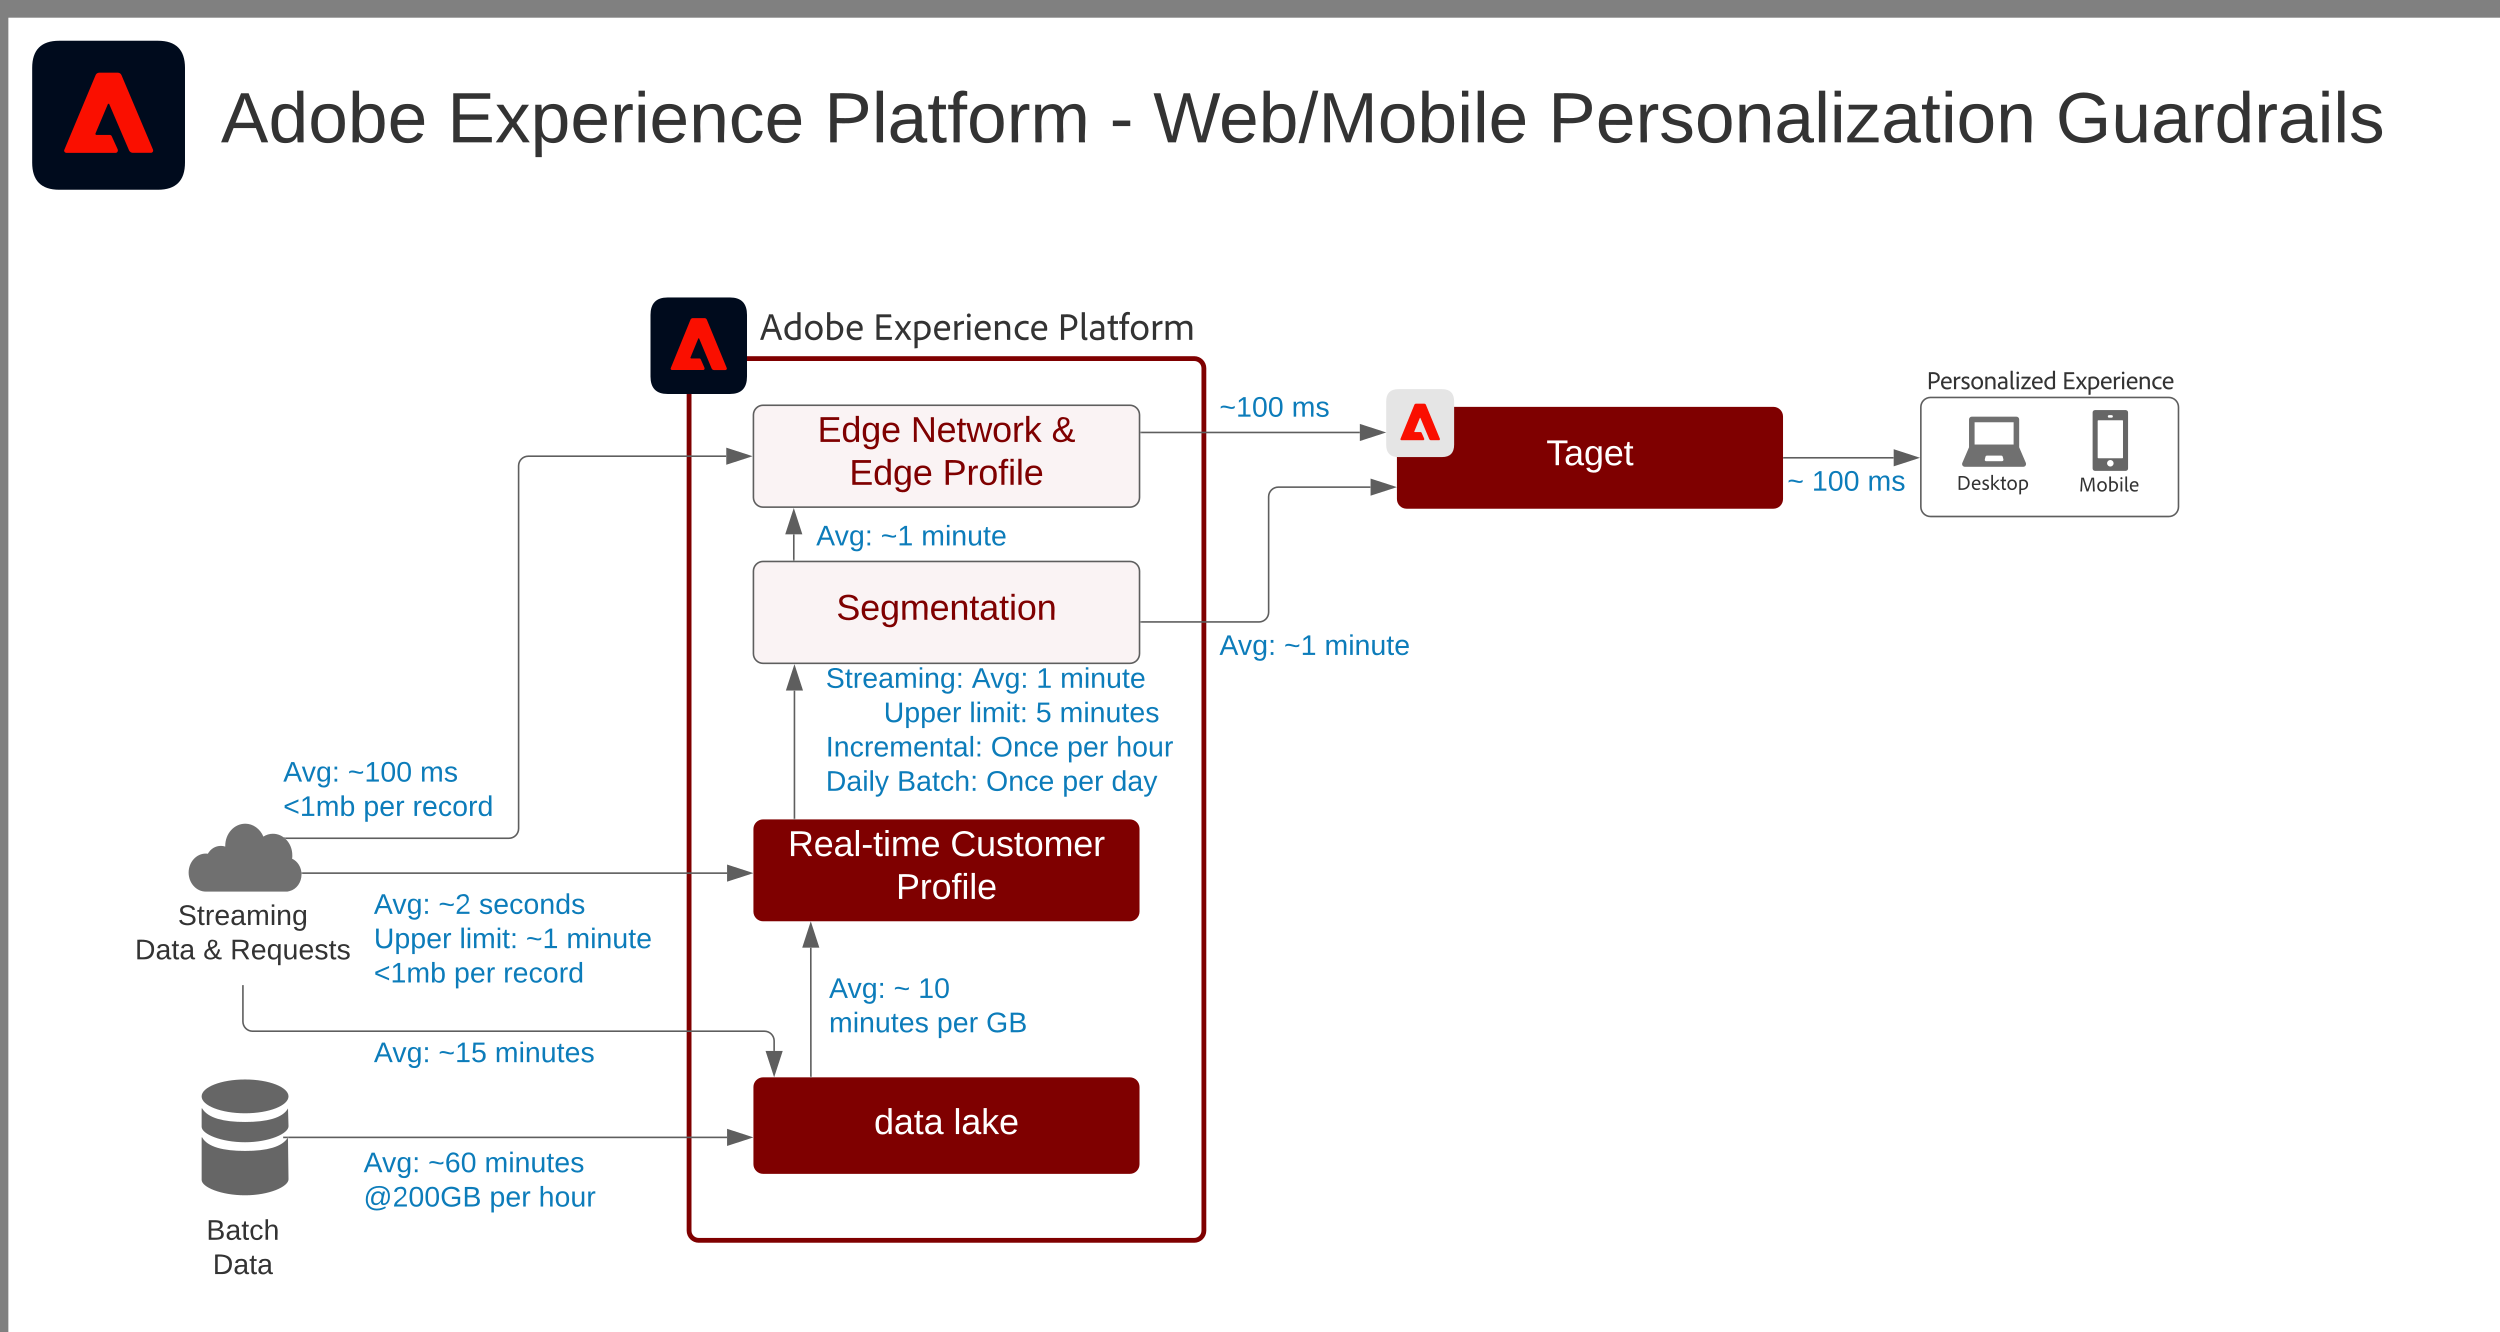 <svg xmlns="http://www.w3.org/2000/svg" xmlns:xlink="http://www.w3.org/1999/xlink" xmlns:lucid="lucid" width="1554" height="828"><rect width="100%" height="100%" fill="#808080" stroke="none"/><g transform="translate(2074 11)" lucid:page-tab-id="aM0yMzi0~MKf"><path d="M-2068.8 0H64v1200h-2132.8z" fill="#fff"/><path d="M-1936.7 15c0-3.3 2.7-6 6-6H-546c3.3 0 6 2.7 6 6v104.67c0 3.3-2.7 6-6 6h-1384.7c-3.3 0-6-2.7-6-6z" stroke="#000" stroke-opacity="0" stroke-width="3" fill="#fff" fill-opacity="0"/><use xlink:href="#a" transform="matrix(1,0,0,1,-1936.694,9) translate(0 68.462)"/><use xlink:href="#b" transform="matrix(1,0,0,1,-1936.694,9) translate(140.741 68.462)"/><use xlink:href="#c" transform="matrix(1,0,0,1,-1936.694,9) translate(375.062 68.462)"/><use xlink:href="#d" transform="matrix(1,0,0,1,-1936.694,9) translate(552.469 68.462)"/><use xlink:href="#e" transform="matrix(1,0,0,1,-1936.694,9) translate(579.506 68.462)"/><use xlink:href="#f" transform="matrix(1,0,0,1,-1936.694,9) translate(825.062 68.462)"/><use xlink:href="#g" transform="matrix(1,0,0,1,-1936.694,9) translate(1140.617 68.462)"/><path d="M-2037.18 14.33h61.37c11.2 0 16.8 5.65 16.8 16.86v58.9c0 11.2-5.6 16.86-16.82 16.86h-61.37c-11.2 0-16.8-5.65-16.8-16.86V31.2c0-11.22 5.6-16.87 16.82-16.87z" stroke="#000" stroke-opacity="0" stroke-width=".64" fill="#000b1d"/><path d="M-1980.1 84h-11.3c-1.04 0-1.9-.57-2.37-1.5l-12.26-28.62c0-.18-.1-.37-.28-.37-.3-.08-.58 0-.68.3l-7.7 18.24v.18c0 .37.3.65.67.65h8.36c.47 0 .94.37 1.13.84l3.7 8.16c.28.83 0 1.66-.76 2.03-.2.1-.38.1-.67.1h-30.5c-.75 0-1.4-.66-1.4-1.4 0-.2.08-.37.18-.56l19.38-46.3c.37-1.03 1.32-1.58 2.46-1.58h11.2c1.14 0 2.1.55 2.47 1.57l19.58 46.3c.28.75 0 1.5-.77 1.86-.2.1-.28.1-.47.1z" stroke="#000" stroke-opacity="0" stroke-width=".64" fill="#fa0f00"/><path d="M-1645.67 217.9c0-3.3 2.7-6 6-6h308c3.32 0 6 2.7 6 6V754c0 3.3-2.68 6-6 6h-308c-3.3 0-6-2.7-6-6z" stroke="#7f0000" stroke-width="3" fill="#fff"/><path d="M-1605.67 664.67c0-3.32 2.7-6 6-6h228c3.32 0 6 2.68 6 6v48c0 3.3-2.68 6-6 6h-228c-3.3 0-6-2.7-6-6z" stroke="#000" stroke-opacity="0" fill="#7f0000"/><use xlink:href="#h" transform="matrix(1,0,0,1,-1600.667,663.667) translate(69.969 30.278)"/><use xlink:href="#i" transform="matrix(1,0,0,1,-1600.667,663.667) translate(119.352 30.278)"/><path d="M-1605.67 504.33c0-3.3 2.7-6 6-6h228c3.32 0 6 2.7 6 6v51.34c0 3.3-2.68 6-6 6h-228c-3.3 0-6-2.7-6-6z" stroke="#000" stroke-opacity="0" fill="#7f0000"/><use xlink:href="#j" transform="matrix(1,0,0,1,-1600.667,503.333) translate(16.481 17.778)"/><use xlink:href="#k" transform="matrix(1,0,0,1,-1600.667,503.333) translate(117.407 17.778)"/><use xlink:href="#l" transform="matrix(1,0,0,1,-1600.667,503.333) translate(83.611 44.444)"/><path d="M-1605.67 344c0-3.3 2.7-6 6-6h228c3.32 0 6 2.7 6 6v51.33c0 3.32-2.68 6-6 6h-228c-3.3 0-6-2.68-6-6z" stroke="#5e5e5e" fill="#faf3f4"/><use xlink:href="#m" transform="matrix(1,0,0,1,-1600.667,343) translate(46.543 31.278)"/><path d="M-1205.67 247.9c0-3.32 2.7-6 6-6h228c3.32 0 6 2.68 6 6v51.32c0 3.32-2.68 6-6 6h-228c-3.3 0-6-2.68-6-6z" stroke="#000" stroke-opacity="0" fill="#7f0000"/><use xlink:href="#n" transform="matrix(1,0,0,1,-1200.667,246.889) translate(87.87 31.278)"/><path d="M-1659.05 173.9h38.76c7.1 0 10.63 3.67 10.63 10.93V223c0 7.25-3.54 10.9-10.62 10.9h-38.75c-7.08 0-10.62-3.65-10.62-10.9v-38.17c0-7.26 3.54-10.92 10.62-10.92z" stroke="#000" stroke-opacity="0" stroke-width=".64" fill="#000b1d"/><path d="M-1623 219.03h-7.13c-.66 0-1.2-.36-1.5-.96l-7.74-18.54c0-.12-.06-.24-.18-.24-.18-.07-.36 0-.42.17l-4.86 11.82v.1c0 .25.18.43.42.43h5.27c.3 0 .6.24.72.54l2.33 5.28c.18.54 0 1.08-.48 1.32-.12.06-.24.06-.42.06h-19.26c-.48 0-.9-.42-.9-.9 0-.12.06-.24.12-.36l12.23-30c.24-.66.84-1.02 1.56-1.02h7.07c.72 0 1.32.36 1.56 1.02l12.36 30c.17.48 0 .96-.5 1.2-.1.06-.17.06-.3.06z" stroke="#000" stroke-opacity="0" stroke-width=".64" fill="#fa0f00"/><path d="M-1921.67 660c15.02 0 27 4.82 27 10.5 0 5.7-11.98 10.52-27 10.52-15 0-27-4.82-27-10.5 0-5.7 12-10.52 27-10.52zm26.68 18c-3.28 5.98-13.17 8.42-26.67 8.42-13.5 0-23.1-2.44-26.67-8.42h-.33v11.38c0 4.53 12 9.64 27 9.64 15.02 0 27-5.4 27-9.93l-.32-11.1zm0 18c-3.55 5.98-13.17 8.42-26.67 8.42-13.5 0-23.38-2.44-26.67-8.42h-.33v26.42c0 4.47 12 9.58 27 9.58 15.02 0 27-5.4 27-9.94L-1895 696z" stroke="#000" stroke-opacity="0" stroke-width="3" fill-opacity=".6"/><path d="M-1894.5 696h272.45" stroke="#5e5e5e" fill="none"/><path d="M-1894.48 696.5h-.5v-.5l-.38.5h-2.63v-1h3.52z" fill="#5e5e5e"/><path d="M-1607.28 696l-14.27 4.64v-9.28z" stroke="#5e5e5e" fill="#5e5e5e"/><path d="M-1569.95 658.17l-.06-80.12" stroke="#5e5e5e" fill="none"/><path d="M-1569.45 658.67h-1v-.52h1z" fill="#5e5e5e"/><path d="M-1570.02 563.28l4.64 14.27h-9.27z" stroke="#5e5e5e" fill="#5e5e5e"/><path d="M-1563.67 589.33c0-3.3 2.7-6 6-6h128c3.32 0 6 2.7 6 6v51.34c0 3.3-2.68 6-6 6h-128c-3.3 0-6-2.7-6-6z" stroke="#000" stroke-opacity="0" fill="#fff" fill-opacity="0"/><use xlink:href="#o" transform="matrix(1,0,0,1,-1558.667,588.333) translate(0 20.972)"/><use xlink:href="#p" transform="matrix(1,0,0,1,-1558.667,588.333) translate(40.148 20.972)"/><use xlink:href="#q" transform="matrix(1,0,0,1,-1558.667,588.333) translate(55.457 20.972)"/><use xlink:href="#r" transform="matrix(1,0,0,1,-1558.667,588.333) translate(0 42.306)"/><use xlink:href="#s" transform="matrix(1,0,0,1,-1558.667,588.333) translate(67.062 42.306)"/><use xlink:href="#t" transform="matrix(1,0,0,1,-1558.667,588.333) translate(97.63 42.306)"/><path d="M-1580.17 497.83v-79.6" stroke="#5e5e5e" fill="none"/><path d="M-1579.67 498.33h-1v-.5h1z" fill="#5e5e5e"/><path d="M-1580.17 403.45l4.63 14.27h-9.27z" stroke="#5e5e5e" fill="#5e5e5e"/><path d="M-1565.67 403.33c0-3.3 2.7-6 6-6h228c3.32 0 6 2.7 6 6v83.34c0 3.3-2.68 6-6 6h-228c-3.3 0-6-2.7-6-6z" stroke="#000" stroke-opacity="0" fill="#fff" fill-opacity="0"/><use xlink:href="#u" transform="matrix(1,0,0,1,-1560.667,402.333) translate(0 14.222)"/><use xlink:href="#v" transform="matrix(1,0,0,1,-1560.667,402.333) translate(90.716 14.222)"/><use xlink:href="#w" transform="matrix(1,0,0,1,-1560.667,402.333) translate(130.864 14.222)"/><use xlink:href="#x" transform="matrix(1,0,0,1,-1560.667,402.333) translate(145.679 14.222)"/><use xlink:href="#y" transform="matrix(1,0,0,1,-1560.667,402.333) translate(36.01 35.556)"/><use xlink:href="#z" transform="matrix(1,0,0,1,-1560.667,402.333) translate(89.245 35.556)"/><use xlink:href="#A" transform="matrix(1,0,0,1,-1560.667,402.333) translate(130.529 35.556)"/><use xlink:href="#B" transform="matrix(1,0,0,1,-1560.667,402.333) translate(145.343 35.556)"/><use xlink:href="#C" transform="matrix(1,0,0,1,-1560.667,402.333) translate(0 56.889)"/><use xlink:href="#D" transform="matrix(1,0,0,1,-1560.667,402.333) translate(102.568 56.889)"/><use xlink:href="#s" transform="matrix(1,0,0,1,-1560.667,402.333) translate(149.975 56.889)"/><use xlink:href="#E" transform="matrix(1,0,0,1,-1560.667,402.333) translate(180.543 56.889)"/><use xlink:href="#F" transform="matrix(1,0,0,1,-1560.667,402.333) translate(0 78.222)"/><use xlink:href="#G" transform="matrix(1,0,0,1,-1560.667,402.333) translate(44.296 78.222)"/><use xlink:href="#D" transform="matrix(1,0,0,1,-1560.667,402.333) translate(99.605 78.222)"/><use xlink:href="#s" transform="matrix(1,0,0,1,-1560.667,402.333) translate(147.012 78.222)"/><use xlink:href="#H" transform="matrix(1,0,0,1,-1560.667,402.333) translate(177.58 78.222)"/><path d="M-2043 739.67c0-3.32 2.7-6 6-6h228c3.3 0 6 2.68 6 6V791c0 3.3-2.7 6-6 6h-228c-3.3 0-6-2.7-6-6z" stroke="#000" stroke-opacity="0" fill="#fff" fill-opacity="0"/><use xlink:href="#I" transform="matrix(1,0,0,1,-2038,738.667) translate(92.284 20.972)"/><use xlink:href="#J" transform="matrix(1,0,0,1,-2038,738.667) translate(96.259 42.306)"/><path d="M-2043 544c0-3.3 2.7-6 6-6h228c3.3 0 6 2.7 6 6v51.33c0 3.32-2.7 6-6 6h-228c-3.3 0-6-2.68-6-6z" stroke="#000" stroke-opacity="0" fill="#fff" fill-opacity="0"/><use xlink:href="#K" transform="matrix(1,0,0,1,-2038,543) translate(74.58 20.972)"/><use xlink:href="#L" transform="matrix(1,0,0,1,-2038,543) translate(47.889 42.306)"/><use xlink:href="#M" transform="matrix(1,0,0,1,-2038,543) translate(90.309 42.306)"/><use xlink:href="#N" transform="matrix(1,0,0,1,-2038,543) translate(107.099 42.306)"/><path d="M-1892.47 522.74c3.58 1.65 5.9 5.45 5.9 9.8 0 4.98-3.1 9.25-7.37 10.34l-1.4.34h-50.75c-5.9 0-10.66-5.36-10.66-11.82s4.77-11.82 10.67-11.82c.5 0 .78 0 1.27.12 1.76-3.12 4.77-4.9 8.14-4.9.93 0 1.77.13 2.68.43v-.42c0-7.68 5.55-13.8 12.5-13.8 4.77 0 9.2 3.2 11.22 8.02 1.76-1.14 3.8-1.77 5.9-1.77 6.67 0 12.07 6 12.07 13.34.07.67 0 1.34-.14 2.14z" stroke="#000" stroke-opacity="0" fill="#707070"/><path d="M-1886.15 531.74h264.1" stroke="#5e5e5e" fill="none"/><path d="M-1886.14 532.24h-.46l-.1-1h.56z" fill="#5e5e5e"/><path d="M-1607.28 531.73l-14.27 4.63v-9.27z" stroke="#5e5e5e" fill="#5e5e5e"/><path d="M-1364.67 375.6h73.25c3.32 0 6-2.7 6-6v-71.8c0-3.3 2.7-6 6-6h57.37" stroke="#5e5e5e" fill="none"/><path d="M-1364.65 376.1h-.52v-1h.52z" fill="#5e5e5e"/><path d="M-1207.28 291.8l-14.27 4.64v-9.27z" stroke="#5e5e5e" fill="#5e5e5e"/><path d="M-1321 366c0-3.3 2.7-6 6-6h228c3.3 0 6 2.7 6 6v51.33c0 3.32-2.7 6-6 6h-228c-3.3 0-6-2.68-6-6z" stroke="#000" stroke-opacity="0" fill="#fff" fill-opacity="0"/><use xlink:href="#o" transform="matrix(1,0,0,1,-1316,365) translate(0 31.097)"/><use xlink:href="#O" transform="matrix(1,0,0,1,-1316,365) translate(40.148 31.097)"/><use xlink:href="#P" transform="matrix(1,0,0,1,-1316,365) translate(65.333 31.097)"/><path d="M-1601.67 166c0-3.3 2.7-6 6-6h288c3.32 0 6 2.7 6 6v49.2c0 3.32-2.68 6-6 6h-288c-3.3 0-6-2.68-6-6z" stroke="#000" stroke-opacity="0" stroke-width="3" fill="#fff" fill-opacity="0"/><use xlink:href="#Q" transform="matrix(1,0,0,1,-1601.667,160) translate(0 40.262)"/><use xlink:href="#R" transform="matrix(1,0,0,1,-1601.667,160) translate(70.547 40.262)"/><use xlink:href="#S" transform="matrix(1,0,0,1,-1601.667,160) translate(185.24 40.262)"/><path d="M-1204.86 230.9h27.28c4.98 0 7.47 2.56 7.47 7.67v26.86c0 5.1-2.5 7.68-7.48 7.68h-27.28c-4.98 0-7.47-2.56-7.47-7.67v-26.86c0-5.1 2.5-7.68 7.47-7.68z" stroke="#000" stroke-opacity="0" stroke-width=".64" fill="#e5e5e5"/><path d="M-1179.48 262.64h-5.03c-.47 0-.85-.25-1.06-.68l-5.45-13.04c0-.1-.05-.17-.14-.17-.12-.04-.25.04-.3.17l-3.4 8.27v.08c0 .17.1.3.28.3h3.72c.2.04.42.16.5.37l1.65 3.72c.14.38 0 .76-.33.93-.12.04-.17.04-.3.04h-13.55c-.33 0-.63-.3-.63-.63 0-.08.03-.16.08-.25l8.6-21.1c.18-.47.6-.73 1.1-.73h5c.5 0 .92.26 1.1.72l8.68 21.1c.13.35 0 .7-.3.86-.08.04-.16.04-.24.04z" stroke="#000" stroke-opacity="0" stroke-width=".64" fill="#fa0f00"/><path d="M-1605.67 246.9c0-3.3 2.7-6 6-6h228c3.32 0 6 2.7 6 6v51.34c0 3.32-2.68 6-6 6h-228c-3.3 0-6-2.68-6-6z" stroke="#5e5e5e" fill="#faf3f4"/><use xlink:href="#T" transform="matrix(1,0,0,1,-1600.667,245.911) translate(34.846 17.778)"/><use xlink:href="#U" transform="matrix(1,0,0,1,-1600.667,245.911) translate(92.87 17.778)"/><use xlink:href="#V" transform="matrix(1,0,0,1,-1600.667,245.911) translate(180.34 17.778)"/><use xlink:href="#T" transform="matrix(1,0,0,1,-1600.667,245.911) translate(54.599 44.444)"/><use xlink:href="#W" transform="matrix(1,0,0,1,-1600.667,245.911) translate(112.623 44.444)"/><path d="M-1896.64 510.06h139c3.3 0 6-2.7 6-6V278.58c0-3.32 2.67-6 6-6h123.1" stroke="#5e5e5e" fill="none"/><path d="M-1896.63 510.45l-1.16-.9h1.17z" fill="#5e5e5e"/><path d="M-1607.78 272.58l-14.27 4.63v-9.26z" stroke="#5e5e5e" fill="#5e5e5e"/><path d="M-1580.58 337v-15.87" stroke="#5e5e5e" fill="none"/><path d="M-1580.08 337.5h-1v-.5h1z" fill="#5e5e5e"/><path d="M-1580.58 306.36l4.63 14.27h-9.27z" stroke="#5e5e5e" fill="#5e5e5e"/><path d="M-1571.67 297.94c0-3.32 2.7-6 6-6h228c3.32 0 6 2.68 6 6v51.33c0 3.3-2.68 6-6 6h-228c-3.3 0-6-2.7-6-6z" stroke="#000" stroke-opacity="0" fill="#fff" fill-opacity="0"/><g><use xlink:href="#o" transform="matrix(1,0,0,1,-1566.667,296.938) translate(0 31.097)"/><use xlink:href="#O" transform="matrix(1,0,0,1,-1566.667,296.938) translate(40.148 31.097)"/><use xlink:href="#P" transform="matrix(1,0,0,1,-1566.667,296.938) translate(65.333 31.097)"/></g><path d="M-1364.67 257.82h135.95" stroke="#5e5e5e" fill="none"/><path d="M-1364.65 258.32h-.52v-1h.52z" fill="#5e5e5e"/><path d="M-1213.95 257.82l-14.27 4.64v-9.27z" stroke="#5e5e5e" fill="#5e5e5e"/><path d="M-968 263.9c0-3.3 2.7-6 6-6h228c3.3 0 6 2.7 6 6v51.34c0 3.32-2.7 6-6 6h-228c-3.3 0-6-2.68-6-6z" stroke="#000" stroke-opacity="0" fill="#fff" fill-opacity="0"/><g><use xlink:href="#X" transform="matrix(1,0,0,1,-963,262.911) translate(0 31.097)"/><use xlink:href="#Y" transform="matrix(1,0,0,1,-963,262.911) translate(15.309 31.097)"/><use xlink:href="#Z" transform="matrix(1,0,0,1,-963,262.911) translate(49.877 31.097)"/></g><path d="M-965.17 273.56h68.3" stroke="#5e5e5e" fill="none"/><path d="M-965.15 274.06h-.52v-1h.52z" fill="#5e5e5e"/><path d="M-882.12 273.56l-14.26 4.63v-9.28z" stroke="#5e5e5e" fill="#5e5e5e"/><path d="M-1321 217.9c0-3.3 2.7-6 6-6h228c3.3 0 6 2.7 6 6v51.34c0 3.32-2.7 6-6 6h-228c-3.3 0-6-2.68-6-6z" stroke="#000" stroke-opacity="0" fill="#fff" fill-opacity="0"/><g><use xlink:href="#aa" transform="matrix(1,0,0,1,-1316,216.911) translate(0 31.097)"/><use xlink:href="#Z" transform="matrix(1,0,0,1,-1316,216.911) translate(44.938 31.097)"/></g><path d="M-880 242.06c0-3.3 2.7-6 6-6h148.15c3.3 0 6 2.7 6 6v62c0 3.32-2.7 6-6 6H-874c-3.3 0-6-2.68-6-6z" stroke="#5e5e5e" fill-opacity="0"/><path d="M-880 211.9h160.15v25.32H-880z" fill="none"/><g><use xlink:href="#ab" transform="matrix(1,0,0,1,-880,211.911) translate(3.702 19.02)"/><use xlink:href="#ac" transform="matrix(1,0,0,1,-880,211.911) translate(87.904 19.02)"/></g><path d="M-855.24 242.8h41.55v41.56h-41.54z" fill="#ff13dc" fill-opacity="0"/><path d="M-814.72 276.75l-4.16-9.7v-17.32c0-.48-.17-.9-.5-1.23-.34-.34-.76-.5-1.23-.5h-27.72c-.47 0-.88.16-1.22.5-.34.34-.5.75-.5 1.23v17.3l-4.17 9.72c-.16.36-.2.73-.1 1.12.1.38.3.7.62.93.32.24.67.36 1.06.36h36.3c.4 0 .76-.12 1.07-.36.3-.24.5-.55.6-.93.1-.4.08-.76-.07-1.12zm-14.8-1.05h-9.9c-.17 0-.34-.05-.5-.15-.14-.1-.24-.24-.3-.4-.07-.18-.08-.35-.04-.53l.44-1.73c.05-.2.15-.36.3-.48.16-.12.34-.2.54-.2h9.03c.2 0 .38.08.53.2.16.12.26.28.3.47l.45 1.72c.04.18.03.35-.03.52-.07.17-.17.3-.32.4-.15.1-.32.16-.5.16zm7.18-10.4h-24.25v-13.84h24.26z" fill="#707070"/><path d="M-794.95 286c0-3.33 2.68-6 6-6h51.5c3.3 0 6 2.67 6 6v5.18c0 3.32-2.7 6-6 6h-51.5c-3.32 0-6-2.68-6-6z" stroke="#000" stroke-opacity="0" stroke-width="3" fill="#fff" fill-opacity="0"/><g><use xlink:href="#ad" transform="matrix(1,0,0,1,-793.954,280.988) translate(12.193 13.507)"/></g><path d="M-752.76 243.9h-18.9s-1.57 0-1.57 1.6v34.6c0 1.6 1.57 1.6 1.57 1.6h18.9s1.57 0 1.57-1.6v-34.6c0-1.6-1.56-1.6-1.56-1.6zm-10.24 3.15h1.58c.47 0 .77.34.77.8 0 .48-.3.78-.77.78H-763c-.47 0-.78-.3-.78-.8 0-.44.3-.78.78-.78zm.8 31.96c-1.1 0-2.06-.94-2.06-2.03 0-1.1.95-2.04 2.05-2.04 1.1 0 2.04.94 2.04 2.04s-.95 2.04-2.05 2.04zm7.55-5.17h-14.97c-.3 0-.46-.2-.46-.34v-22.83c0-.3.16-.45.46-.45h14.97c.15 0 .3.15.3.45v22.82c0 .14-.15.33-.3.33z" stroke="#000" stroke-opacity="0" stroke-width="3.23" fill-opacity=".6"/><path d="M-867.13 285c0-3.33 2.7-6 6-6h51.5c3.3 0 6 2.67 6 6v5.18c0 3.32-2.7 6-6 6h-51.5c-3.3 0-6-2.68-6-6z" stroke="#000" stroke-opacity="0" stroke-width="3" fill="#fff" fill-opacity="0"/><g><use xlink:href="#ae" transform="matrix(1,0,0,1,-866.128,279.988) translate(8.567 13.507)"/></g><path d="M-1853 697.67c0-3.32 2.7-6 6-6h228c3.3 0 6 2.68 6 6V749c0 3.3-2.7 6-6 6h-228c-3.3 0-6-2.7-6-6z" stroke="#000" stroke-opacity="0" fill="#fff" fill-opacity="0"/><g><use xlink:href="#o" transform="matrix(1,0,0,1,-1848,696.667) translate(0 20.972)"/><use xlink:href="#af" transform="matrix(1,0,0,1,-1848,696.667) translate(40.148 20.972)"/><use xlink:href="#B" transform="matrix(1,0,0,1,-1848,696.667) translate(75.21 20.972)"/><use xlink:href="#ag" transform="matrix(1,0,0,1,-1848,696.667) translate(0 42.306)"/><use xlink:href="#s" transform="matrix(1,0,0,1,-1848,696.667) translate(78.272 42.306)"/><use xlink:href="#ah" transform="matrix(1,0,0,1,-1848,696.667) translate(108.84 42.306)"/></g><path d="M-1846.6 543.82c0-3.32 2.7-6 6-6h228c3.32 0 6 2.68 6 6v62c0 3.3-2.68 6-6 6h-228c-3.3 0-6-2.7-6-6z" stroke="#000" stroke-opacity="0" fill="#fff" fill-opacity="0"/><g><use xlink:href="#o" transform="matrix(1,0,0,1,-1841.598,542.818) translate(0 14.222)"/><use xlink:href="#ai" transform="matrix(1,0,0,1,-1841.598,542.818) translate(40.148 14.222)"/><use xlink:href="#aj" transform="matrix(1,0,0,1,-1841.598,542.818) translate(65.333 14.222)"/><use xlink:href="#ak" transform="matrix(1,0,0,1,-1841.598,542.818) translate(0 35.556)"/><use xlink:href="#z" transform="matrix(1,0,0,1,-1841.598,542.818) translate(53.235 35.556)"/><use xlink:href="#O" transform="matrix(1,0,0,1,-1841.598,542.818) translate(94.519 35.556)"/><use xlink:href="#x" transform="matrix(1,0,0,1,-1841.598,542.818) translate(119.704 35.556)"/><use xlink:href="#al" transform="matrix(1,0,0,1,-1841.598,542.818) translate(0 56.889)"/><use xlink:href="#s" transform="matrix(1,0,0,1,-1841.598,542.818) translate(49.827 56.889)"/><use xlink:href="#am" transform="matrix(1,0,0,1,-1841.598,542.818) translate(80.395 56.889)"/></g><path d="M-1902.95 449.62c0-3.32 2.7-6 6-6h149.42c3.32 0 6 2.68 6 6v62c0 3.3-2.68 6-6 6h-149.42c-3.3 0-6-2.7-6-6z" stroke="#000" stroke-opacity="0" fill="#fff" fill-opacity="0"/><g><use xlink:href="#o" transform="matrix(1,0,0,1,-1897.946,448.617) translate(0 26.222)"/><use xlink:href="#an" transform="matrix(1,0,0,1,-1897.946,448.617) translate(40.148 26.222)"/><use xlink:href="#ao" transform="matrix(1,0,0,1,-1897.946,448.617) translate(85.086 26.222)"/><use xlink:href="#al" transform="matrix(1,0,0,1,-1897.946,448.617) translate(0 47.556)"/><use xlink:href="#s" transform="matrix(1,0,0,1,-1897.946,448.617) translate(49.827 47.556)"/><use xlink:href="#am" transform="matrix(1,0,0,1,-1897.946,448.617) translate(80.395 47.556)"/></g><path d="M-1923 601.83V624c0 3.3 2.7 6 6 6h318.2c3.3 0 6 2.7 6 6v6.28" stroke="#5e5e5e" fill="none"/><path d="M-1922.5 601.85h-1v-.52h1z" fill="#5e5e5e"/><path d="M-1592.8 657.05l-4.64-14.27h9.28z" stroke="#5e5e5e" fill="#5e5e5e"/><path d="M-1846.6 616.02c0-3.3 2.7-6 6-6h228c3.32 0 6 2.7 6 6v62c0 3.3-2.68 6-6 6h-228c-3.3 0-6-2.7-6-6z" stroke="#000" stroke-opacity="0" fill="#fff" fill-opacity="0"/><g><use xlink:href="#o" transform="matrix(1,0,0,1,-1841.598,615.019) translate(0 34.222)"/><use xlink:href="#ap" transform="matrix(1,0,0,1,-1841.598,615.019) translate(40.148 34.222)"/><use xlink:href="#aq" transform="matrix(1,0,0,1,-1841.598,615.019) translate(75.21 34.222)"/></g><defs><path fill="#333" d="M205 0l-28-72H64L36 0H1l101-248h38L239 0h-34zm-38-99l-47-123c-12 45-31 82-46 123h93" id="ar"/><path fill="#333" d="M85-194c31 0 48 13 60 33l-1-100h32l1 261h-30c-2-10 0-23-3-31C134-8 116 4 85 4 32 4 16-35 15-94c0-66 23-100 70-100zm9 24c-40 0-46 34-46 75 0 40 6 74 45 74 42 0 51-32 51-76 0-42-9-74-50-73" id="as"/><path fill="#333" d="M100-194c62-1 85 37 85 99 1 63-27 99-86 99S16-35 15-95c0-66 28-99 85-99zM99-20c44 1 53-31 53-75 0-43-8-75-51-75s-53 32-53 75 10 74 51 75" id="at"/><path fill="#333" d="M115-194c53 0 69 39 70 98 0 66-23 100-70 100C84 3 66-7 56-30L54 0H23l1-261h32v101c10-23 28-34 59-34zm-8 174c40 0 45-34 45-75 0-40-5-75-45-74-42 0-51 32-51 76 0 43 10 73 51 73" id="au"/><path fill="#333" d="M100-194c63 0 86 42 84 106H49c0 40 14 67 53 68 26 1 43-12 49-29l28 8c-11 28-37 45-77 45C44 4 14-33 15-96c1-61 26-98 85-98zm52 81c6-60-76-77-97-28-3 7-6 17-6 28h103" id="av"/><g id="a"><use transform="matrix(0.123,0,0,0.123,0,0)" xlink:href="#ar"/><use transform="matrix(0.123,0,0,0.123,29.63,0)" xlink:href="#as"/><use transform="matrix(0.123,0,0,0.123,54.321,0)" xlink:href="#at"/><use transform="matrix(0.123,0,0,0.123,79.012,0)" xlink:href="#au"/><use transform="matrix(0.123,0,0,0.123,103.704,0)" xlink:href="#av"/></g><path fill="#333" d="M30 0v-248h187v28H63v79h144v27H63v87h162V0H30" id="aw"/><path fill="#333" d="M141 0L90-78 38 0H4l68-98-65-92h35l48 74 47-74h35l-64 92 68 98h-35" id="ax"/><path fill="#333" d="M115-194c55 1 70 41 70 98S169 2 115 4C84 4 66-9 55-30l1 105H24l-1-265h31l2 30c10-21 28-34 59-34zm-8 174c40 0 45-34 45-75s-6-73-45-74c-42 0-51 32-51 76 0 43 10 73 51 73" id="ay"/><path fill="#333" d="M114-163C36-179 61-72 57 0H25l-1-190h30c1 12-1 29 2 39 6-27 23-49 58-41v29" id="az"/><path fill="#333" d="M24-231v-30h32v30H24zM24 0v-190h32V0H24" id="aA"/><path fill="#333" d="M117-194c89-4 53 116 60 194h-32v-121c0-31-8-49-39-48C34-167 62-67 57 0H25l-1-190h30c1 10-1 24 2 32 11-22 29-35 61-36" id="aB"/><path fill="#333" d="M96-169c-40 0-48 33-48 73s9 75 48 75c24 0 41-14 43-38l32 2c-6 37-31 61-74 61-59 0-76-41-82-99-10-93 101-131 147-64 4 7 5 14 7 22l-32 3c-4-21-16-35-41-35" id="aC"/><g id="b"><use transform="matrix(0.123,0,0,0.123,0,0)" xlink:href="#aw"/><use transform="matrix(0.123,0,0,0.123,29.63,0)" xlink:href="#ax"/><use transform="matrix(0.123,0,0,0.123,51.852,0)" xlink:href="#ay"/><use transform="matrix(0.123,0,0,0.123,76.543,0)" xlink:href="#av"/><use transform="matrix(0.123,0,0,0.123,101.235,0)" xlink:href="#az"/><use transform="matrix(0.123,0,0,0.123,115.926,0)" xlink:href="#aA"/><use transform="matrix(0.123,0,0,0.123,125.679,0)" xlink:href="#av"/><use transform="matrix(0.123,0,0,0.123,150.37,0)" xlink:href="#aB"/><use transform="matrix(0.123,0,0,0.123,175.062,0)" xlink:href="#aC"/><use transform="matrix(0.123,0,0,0.123,197.284,0)" xlink:href="#av"/></g><path fill="#333" d="M30-248c87 1 191-15 191 75 0 78-77 80-158 76V0H30v-248zm33 125c57 0 124 11 124-50 0-59-68-47-124-48v98" id="aD"/><path fill="#333" d="M24 0v-261h32V0H24" id="aE"/><path fill="#333" d="M141-36C126-15 110 5 73 4 37 3 15-17 15-53c-1-64 63-63 125-63 3-35-9-54-41-54-24 1-41 7-42 31l-33-3c5-37 33-52 76-52 45 0 72 20 72 64v82c-1 20 7 32 28 27v20c-31 9-61-2-59-35zM48-53c0 20 12 33 32 33 41-3 63-29 60-74-43 2-92-5-92 41" id="aF"/><path fill="#333" d="M59-47c-2 24 18 29 38 22v24C64 9 27 4 27-40v-127H5v-23h24l9-43h21v43h35v23H59v120" id="aG"/><path fill="#333" d="M101-234c-31-9-42 10-38 44h38v23H63V0H32v-167H5v-23h27c-7-52 17-82 69-68v24" id="aH"/><path fill="#333" d="M210-169c-67 3-38 105-44 169h-31v-121c0-29-5-50-35-48C34-165 62-65 56 0H25l-1-190h30c1 10-1 24 2 32 10-44 99-50 107 0 11-21 27-35 58-36 85-2 47 119 55 194h-31v-121c0-29-5-49-35-48" id="aI"/><g id="c"><use transform="matrix(0.123,0,0,0.123,0,0)" xlink:href="#aD"/><use transform="matrix(0.123,0,0,0.123,29.63,0)" xlink:href="#aE"/><use transform="matrix(0.123,0,0,0.123,39.383,0)" xlink:href="#aF"/><use transform="matrix(0.123,0,0,0.123,64.074,0)" xlink:href="#aG"/><use transform="matrix(0.123,0,0,0.123,76.42,0)" xlink:href="#aH"/><use transform="matrix(0.123,0,0,0.123,88.765,0)" xlink:href="#at"/><use transform="matrix(0.123,0,0,0.123,113.457,0)" xlink:href="#az"/><use transform="matrix(0.123,0,0,0.123,128.148,0)" xlink:href="#aI"/></g><path fill="#333" d="M16-82v-28h88v28H16" id="aJ"/><use transform="matrix(0.123,0,0,0.123,0,0)" xlink:href="#aJ" id="d"/><path fill="#333" d="M266 0h-40l-56-210L115 0H75L2-248h35L96-30l15-64 43-154h32l59 218 59-218h35" id="aK"/><path fill="#333" d="M0 4l72-265h28L28 4H0" id="aL"/><path fill="#333" d="M240 0l2-218c-23 76-54 145-80 218h-23L58-218 59 0H30v-248h44l77 211c21-75 51-140 76-211h43V0h-30" id="aM"/><g id="e"><use transform="matrix(0.123,0,0,0.123,0,0)" xlink:href="#aK"/><use transform="matrix(0.123,0,0,0.123,40.988,0)" xlink:href="#av"/><use transform="matrix(0.123,0,0,0.123,65.679,0)" xlink:href="#au"/><use transform="matrix(0.123,0,0,0.123,90.37,0)" xlink:href="#aL"/><use transform="matrix(0.123,0,0,0.123,102.716,0)" xlink:href="#aM"/><use transform="matrix(0.123,0,0,0.123,139.63,0)" xlink:href="#at"/><use transform="matrix(0.123,0,0,0.123,164.321,0)" xlink:href="#au"/><use transform="matrix(0.123,0,0,0.123,189.012,0)" xlink:href="#aA"/><use transform="matrix(0.123,0,0,0.123,198.765,0)" xlink:href="#aE"/><use transform="matrix(0.123,0,0,0.123,208.519,0)" xlink:href="#av"/></g><path fill="#333" d="M135-143c-3-34-86-38-87 0 15 53 115 12 119 90S17 21 10-45l28-5c4 36 97 45 98 0-10-56-113-15-118-90-4-57 82-63 122-42 12 7 21 19 24 35" id="aN"/><path fill="#333" d="M9 0v-24l116-142H16v-24h144v24L44-24h123V0H9" id="aO"/><g id="f"><use transform="matrix(0.123,0,0,0.123,0,0)" xlink:href="#aD"/><use transform="matrix(0.123,0,0,0.123,29.63,0)" xlink:href="#av"/><use transform="matrix(0.123,0,0,0.123,54.321,0)" xlink:href="#az"/><use transform="matrix(0.123,0,0,0.123,69.012,0)" xlink:href="#aN"/><use transform="matrix(0.123,0,0,0.123,91.235,0)" xlink:href="#at"/><use transform="matrix(0.123,0,0,0.123,115.926,0)" xlink:href="#aB"/><use transform="matrix(0.123,0,0,0.123,140.617,0)" xlink:href="#aF"/><use transform="matrix(0.123,0,0,0.123,165.309,0)" xlink:href="#aE"/><use transform="matrix(0.123,0,0,0.123,175.062,0)" xlink:href="#aA"/><use transform="matrix(0.123,0,0,0.123,184.815,0)" xlink:href="#aO"/><use transform="matrix(0.123,0,0,0.123,207.037,0)" xlink:href="#aF"/><use transform="matrix(0.123,0,0,0.123,231.728,0)" xlink:href="#aG"/><use transform="matrix(0.123,0,0,0.123,244.074,0)" xlink:href="#aA"/><use transform="matrix(0.123,0,0,0.123,253.827,0)" xlink:href="#at"/><use transform="matrix(0.123,0,0,0.123,278.519,0)" xlink:href="#aB"/></g><path fill="#333" d="M143 4C61 4 22-44 18-125c-5-107 100-154 193-111 17 8 29 25 37 43l-32 9c-13-25-37-40-76-40-61 0-88 39-88 99 0 61 29 100 91 101 35 0 62-11 79-27v-45h-74v-28h105v86C228-13 192 4 143 4" id="aP"/><path fill="#333" d="M84 4C-5 8 30-112 23-190h32v120c0 31 7 50 39 49 72-2 45-101 50-169h31l1 190h-30c-1-10 1-25-2-33-11 22-28 36-60 37" id="aQ"/><g id="g"><use transform="matrix(0.123,0,0,0.123,0,0)" xlink:href="#aP"/><use transform="matrix(0.123,0,0,0.123,34.568,0)" xlink:href="#aQ"/><use transform="matrix(0.123,0,0,0.123,59.259,0)" xlink:href="#aF"/><use transform="matrix(0.123,0,0,0.123,83.951,0)" xlink:href="#az"/><use transform="matrix(0.123,0,0,0.123,98.642,0)" xlink:href="#as"/><use transform="matrix(0.123,0,0,0.123,123.333,0)" xlink:href="#az"/><use transform="matrix(0.123,0,0,0.123,138.025,0)" xlink:href="#aF"/><use transform="matrix(0.123,0,0,0.123,162.716,0)" xlink:href="#aA"/><use transform="matrix(0.123,0,0,0.123,172.469,0)" xlink:href="#aE"/><use transform="matrix(0.123,0,0,0.123,182.222,0)" xlink:href="#aN"/></g><path fill="#fff" d="M85-194c31 0 48 13 60 33l-1-100h32l1 261h-30c-2-10 0-23-3-31C134-8 116 4 85 4 32 4 16-35 15-94c0-66 23-100 70-100zm9 24c-40 0-46 34-46 75 0 40 6 74 45 74 42 0 51-32 51-76 0-42-9-74-50-73" id="aR"/><path fill="#fff" d="M141-36C126-15 110 5 73 4 37 3 15-17 15-53c-1-64 63-63 125-63 3-35-9-54-41-54-24 1-41 7-42 31l-33-3c5-37 33-52 76-52 45 0 72 20 72 64v82c-1 20 7 32 28 27v20c-31 9-61-2-59-35zM48-53c0 20 12 33 32 33 41-3 63-29 60-74-43 2-92-5-92 41" id="aS"/><path fill="#fff" d="M59-47c-2 24 18 29 38 22v24C64 9 27 4 27-40v-127H5v-23h24l9-43h21v43h35v23H59v120" id="aT"/><g id="h"><use transform="matrix(0.062,0,0,0.062,0,0)" xlink:href="#aR"/><use transform="matrix(0.062,0,0,0.062,12.346,0)" xlink:href="#aS"/><use transform="matrix(0.062,0,0,0.062,24.691,0)" xlink:href="#aT"/><use transform="matrix(0.062,0,0,0.062,30.864,0)" xlink:href="#aS"/></g><path fill="#fff" d="M24 0v-261h32V0H24" id="aU"/><path fill="#fff" d="M143 0L79-87 56-68V0H24v-261h32v163l83-92h37l-77 82L181 0h-38" id="aV"/><path fill="#fff" d="M100-194c63 0 86 42 84 106H49c0 40 14 67 53 68 26 1 43-12 49-29l28 8c-11 28-37 45-77 45C44 4 14-33 15-96c1-61 26-98 85-98zm52 81c6-60-76-77-97-28-3 7-6 17-6 28h103" id="aW"/><g id="i"><use transform="matrix(0.062,0,0,0.062,0,0)" xlink:href="#aU"/><use transform="matrix(0.062,0,0,0.062,4.877,0)" xlink:href="#aS"/><use transform="matrix(0.062,0,0,0.062,17.222,0)" xlink:href="#aV"/><use transform="matrix(0.062,0,0,0.062,28.333,0)" xlink:href="#aW"/></g><path fill="#fff" d="M233-177c-1 41-23 64-60 70L243 0h-38l-65-103H63V0H30v-248c88 3 205-21 203 71zM63-129c60-2 137 13 137-47 0-61-80-42-137-45v92" id="aX"/><path fill="#fff" d="M16-82v-28h88v28H16" id="aY"/><path fill="#fff" d="M24-231v-30h32v30H24zM24 0v-190h32V0H24" id="aZ"/><path fill="#fff" d="M210-169c-67 3-38 105-44 169h-31v-121c0-29-5-50-35-48C34-165 62-65 56 0H25l-1-190h30c1 10-1 24 2 32 10-44 99-50 107 0 11-21 27-35 58-36 85-2 47 119 55 194h-31v-121c0-29-5-49-35-48" id="ba"/><g id="j"><use transform="matrix(0.062,0,0,0.062,0,0)" xlink:href="#aX"/><use transform="matrix(0.062,0,0,0.062,15.988,0)" xlink:href="#aW"/><use transform="matrix(0.062,0,0,0.062,28.333,0)" xlink:href="#aS"/><use transform="matrix(0.062,0,0,0.062,40.679,0)" xlink:href="#aU"/><use transform="matrix(0.062,0,0,0.062,45.556,0)" xlink:href="#aY"/><use transform="matrix(0.062,0,0,0.062,52.901,0)" xlink:href="#aT"/><use transform="matrix(0.062,0,0,0.062,59.074,0)" xlink:href="#aZ"/><use transform="matrix(0.062,0,0,0.062,63.951,0)" xlink:href="#ba"/><use transform="matrix(0.062,0,0,0.062,82.407,0)" xlink:href="#aW"/></g><path fill="#fff" d="M212-179c-10-28-35-45-73-45-59 0-87 40-87 99 0 60 29 101 89 101 43 0 62-24 78-52l27 14C228-24 195 4 139 4 59 4 22-46 18-125c-6-104 99-153 187-111 19 9 31 26 39 46" id="bb"/><path fill="#fff" d="M84 4C-5 8 30-112 23-190h32v120c0 31 7 50 39 49 72-2 45-101 50-169h31l1 190h-30c-1-10 1-25-2-33-11 22-28 36-60 37" id="bc"/><path fill="#fff" d="M135-143c-3-34-86-38-87 0 15 53 115 12 119 90S17 21 10-45l28-5c4 36 97 45 98 0-10-56-113-15-118-90-4-57 82-63 122-42 12 7 21 19 24 35" id="bd"/><path fill="#fff" d="M100-194c62-1 85 37 85 99 1 63-27 99-86 99S16-35 15-95c0-66 28-99 85-99zM99-20c44 1 53-31 53-75 0-43-8-75-51-75s-53 32-53 75 10 74 51 75" id="be"/><path fill="#fff" d="M114-163C36-179 61-72 57 0H25l-1-190h30c1 12-1 29 2 39 6-27 23-49 58-41v29" id="bf"/><g id="k"><use transform="matrix(0.062,0,0,0.062,0,0)" xlink:href="#bb"/><use transform="matrix(0.062,0,0,0.062,15.988,0)" xlink:href="#bc"/><use transform="matrix(0.062,0,0,0.062,28.333,0)" xlink:href="#bd"/><use transform="matrix(0.062,0,0,0.062,39.444,0)" xlink:href="#aT"/><use transform="matrix(0.062,0,0,0.062,45.617,0)" xlink:href="#be"/><use transform="matrix(0.062,0,0,0.062,57.963,0)" xlink:href="#ba"/><use transform="matrix(0.062,0,0,0.062,76.42,0)" xlink:href="#aW"/><use transform="matrix(0.062,0,0,0.062,88.765,0)" xlink:href="#bf"/></g><path fill="#fff" d="M30-248c87 1 191-15 191 75 0 78-77 80-158 76V0H30v-248zm33 125c57 0 124 11 124-50 0-59-68-47-124-48v98" id="bg"/><path fill="#fff" d="M101-234c-31-9-42 10-38 44h38v23H63V0H32v-167H5v-23h27c-7-52 17-82 69-68v24" id="bh"/><g id="l"><use transform="matrix(0.062,0,0,0.062,0,0)" xlink:href="#bg"/><use transform="matrix(0.062,0,0,0.062,14.815,0)" xlink:href="#bf"/><use transform="matrix(0.062,0,0,0.062,22.16,0)" xlink:href="#be"/><use transform="matrix(0.062,0,0,0.062,34.506,0)" xlink:href="#bh"/><use transform="matrix(0.062,0,0,0.062,40.679,0)" xlink:href="#aZ"/><use transform="matrix(0.062,0,0,0.062,45.556,0)" xlink:href="#aU"/><use transform="matrix(0.062,0,0,0.062,50.432,0)" xlink:href="#aW"/></g><path fill="#7f0000" d="M185-189c-5-48-123-54-124 2 14 75 158 14 163 119 3 78-121 87-175 55-17-10-28-26-33-46l33-7c5 56 141 63 141-1 0-78-155-14-162-118-5-82 145-84 179-34 5 7 8 16 11 25" id="bi"/><path fill="#7f0000" d="M100-194c63 0 86 42 84 106H49c0 40 14 67 53 68 26 1 43-12 49-29l28 8c-11 28-37 45-77 45C44 4 14-33 15-96c1-61 26-98 85-98zm52 81c6-60-76-77-97-28-3 7-6 17-6 28h103" id="bj"/><path fill="#7f0000" d="M177-190C167-65 218 103 67 71c-23-6-38-20-44-43l32-5c15 47 100 32 89-28v-30C133-14 115 1 83 1 29 1 15-40 15-95c0-56 16-97 71-98 29-1 48 16 59 35 1-10 0-23 2-32h30zM94-22c36 0 50-32 50-73 0-42-14-75-50-75-39 0-46 34-46 75s6 73 46 73" id="bk"/><path fill="#7f0000" d="M210-169c-67 3-38 105-44 169h-31v-121c0-29-5-50-35-48C34-165 62-65 56 0H25l-1-190h30c1 10-1 24 2 32 10-44 99-50 107 0 11-21 27-35 58-36 85-2 47 119 55 194h-31v-121c0-29-5-49-35-48" id="bl"/><path fill="#7f0000" d="M117-194c89-4 53 116 60 194h-32v-121c0-31-8-49-39-48C34-167 62-67 57 0H25l-1-190h30c1 10-1 24 2 32 11-22 29-35 61-36" id="bm"/><path fill="#7f0000" d="M59-47c-2 24 18 29 38 22v24C64 9 27 4 27-40v-127H5v-23h24l9-43h21v43h35v23H59v120" id="bn"/><path fill="#7f0000" d="M141-36C126-15 110 5 73 4 37 3 15-17 15-53c-1-64 63-63 125-63 3-35-9-54-41-54-24 1-41 7-42 31l-33-3c5-37 33-52 76-52 45 0 72 20 72 64v82c-1 20 7 32 28 27v20c-31 9-61-2-59-35zM48-53c0 20 12 33 32 33 41-3 63-29 60-74-43 2-92-5-92 41" id="bo"/><path fill="#7f0000" d="M24-231v-30h32v30H24zM24 0v-190h32V0H24" id="bp"/><path fill="#7f0000" d="M100-194c62-1 85 37 85 99 1 63-27 99-86 99S16-35 15-95c0-66 28-99 85-99zM99-20c44 1 53-31 53-75 0-43-8-75-51-75s-53 32-53 75 10 74 51 75" id="bq"/><g id="m"><use transform="matrix(0.062,0,0,0.062,0,0)" xlink:href="#bi"/><use transform="matrix(0.062,0,0,0.062,14.815,0)" xlink:href="#bj"/><use transform="matrix(0.062,0,0,0.062,27.16,0)" xlink:href="#bk"/><use transform="matrix(0.062,0,0,0.062,39.506,0)" xlink:href="#bl"/><use transform="matrix(0.062,0,0,0.062,57.963,0)" xlink:href="#bj"/><use transform="matrix(0.062,0,0,0.062,70.309,0)" xlink:href="#bm"/><use transform="matrix(0.062,0,0,0.062,82.654,0)" xlink:href="#bn"/><use transform="matrix(0.062,0,0,0.062,88.827,0)" xlink:href="#bo"/><use transform="matrix(0.062,0,0,0.062,101.173,0)" xlink:href="#bn"/><use transform="matrix(0.062,0,0,0.062,107.346,0)" xlink:href="#bp"/><use transform="matrix(0.062,0,0,0.062,112.222,0)" xlink:href="#bq"/><use transform="matrix(0.062,0,0,0.062,124.568,0)" xlink:href="#bm"/></g><path fill="#fff" d="M127-220V0H93v-220H8v-28h204v28h-85" id="br"/><path fill="#fff" d="M177-190C167-65 218 103 67 71c-23-6-38-20-44-43l32-5c15 47 100 32 89-28v-30C133-14 115 1 83 1 29 1 15-40 15-95c0-56 16-97 71-98 29-1 48 16 59 35 1-10 0-23 2-32h30zM94-22c36 0 50-32 50-73 0-42-14-75-50-75-39 0-46 34-46 75s6 73 46 73" id="bs"/><g id="n"><use transform="matrix(0.062,0,0,0.062,0,0)" xlink:href="#br"/><use transform="matrix(0.062,0,0,0.062,11.049,0)" xlink:href="#aS"/><use transform="matrix(0.062,0,0,0.062,23.395,0)" xlink:href="#bs"/><use transform="matrix(0.062,0,0,0.062,35.741,0)" xlink:href="#aW"/><use transform="matrix(0.062,0,0,0.062,48.086,0)" xlink:href="#aT"/></g><path fill="#0c7cba" d="M205 0l-28-72H64L36 0H1l101-248h38L239 0h-34zm-38-99l-47-123c-12 45-31 82-46 123h93" id="bt"/><path fill="#0c7cba" d="M108 0H70L1-190h34L89-25l56-165h34" id="bu"/><path fill="#0c7cba" d="M177-190C167-65 218 103 67 71c-23-6-38-20-44-43l32-5c15 47 100 32 89-28v-30C133-14 115 1 83 1 29 1 15-40 15-95c0-56 16-97 71-98 29-1 48 16 59 35 1-10 0-23 2-32h30zM94-22c36 0 50-32 50-73 0-42-14-75-50-75-39 0-46 34-46 75s6 73 46 73" id="bv"/><path fill="#0c7cba" d="M33-154v-36h34v36H33zM33 0v-36h34V0H33" id="bw"/><g id="o"><use transform="matrix(0.049,0,0,0.049,0,0)" xlink:href="#bt"/><use transform="matrix(0.049,0,0,0.049,11.506,0)" xlink:href="#bu"/><use transform="matrix(0.049,0,0,0.049,20.395,0)" xlink:href="#bv"/><use transform="matrix(0.049,0,0,0.049,30.272,0)" xlink:href="#bw"/></g><path fill="#0c7cba" d="M16-127c37-31 93-2 135 6 18-1 32-8 43-16v26c-50 42-130-35-178 9v-25" id="bx"/><use transform="matrix(0.049,0,0,0.049,0,0)" xlink:href="#bx" id="p"/><path fill="#0c7cba" d="M27 0v-27h64v-190l-56 39v-29l58-41h29v221h61V0H27" id="by"/><path fill="#0c7cba" d="M101-251c68 0 85 55 85 127S166 4 100 4C33 4 14-52 14-124c0-73 17-127 87-127zm-1 229c47 0 54-49 54-102s-4-102-53-102c-51 0-55 48-55 102 0 53 5 102 54 102" id="bz"/><g id="q"><use transform="matrix(0.049,0,0,0.049,0,0)" xlink:href="#by"/><use transform="matrix(0.049,0,0,0.049,9.877,0)" xlink:href="#bz"/></g><path fill="#0c7cba" d="M210-169c-67 3-38 105-44 169h-31v-121c0-29-5-50-35-48C34-165 62-65 56 0H25l-1-190h30c1 10-1 24 2 32 10-44 99-50 107 0 11-21 27-35 58-36 85-2 47 119 55 194h-31v-121c0-29-5-49-35-48" id="bA"/><path fill="#0c7cba" d="M24-231v-30h32v30H24zM24 0v-190h32V0H24" id="bB"/><path fill="#0c7cba" d="M117-194c89-4 53 116 60 194h-32v-121c0-31-8-49-39-48C34-167 62-67 57 0H25l-1-190h30c1 10-1 24 2 32 11-22 29-35 61-36" id="bC"/><path fill="#0c7cba" d="M84 4C-5 8 30-112 23-190h32v120c0 31 7 50 39 49 72-2 45-101 50-169h31l1 190h-30c-1-10 1-25-2-33-11 22-28 36-60 37" id="bD"/><path fill="#0c7cba" d="M59-47c-2 24 18 29 38 22v24C64 9 27 4 27-40v-127H5v-23h24l9-43h21v43h35v23H59v120" id="bE"/><path fill="#0c7cba" d="M100-194c63 0 86 42 84 106H49c0 40 14 67 53 68 26 1 43-12 49-29l28 8c-11 28-37 45-77 45C44 4 14-33 15-96c1-61 26-98 85-98zm52 81c6-60-76-77-97-28-3 7-6 17-6 28h103" id="bF"/><path fill="#0c7cba" d="M135-143c-3-34-86-38-87 0 15 53 115 12 119 90S17 21 10-45l28-5c4 36 97 45 98 0-10-56-113-15-118-90-4-57 82-63 122-42 12 7 21 19 24 35" id="bG"/><g id="r"><use transform="matrix(0.049,0,0,0.049,0,0)" xlink:href="#bA"/><use transform="matrix(0.049,0,0,0.049,14.765,0)" xlink:href="#bB"/><use transform="matrix(0.049,0,0,0.049,18.667,0)" xlink:href="#bC"/><use transform="matrix(0.049,0,0,0.049,28.543,0)" xlink:href="#bD"/><use transform="matrix(0.049,0,0,0.049,38.42,0)" xlink:href="#bE"/><use transform="matrix(0.049,0,0,0.049,43.358,0)" xlink:href="#bF"/><use transform="matrix(0.049,0,0,0.049,53.235,0)" xlink:href="#bG"/></g><path fill="#0c7cba" d="M115-194c55 1 70 41 70 98S169 2 115 4C84 4 66-9 55-30l1 105H24l-1-265h31l2 30c10-21 28-34 59-34zm-8 174c40 0 45-34 45-75s-6-73-45-74c-42 0-51 32-51 76 0 43 10 73 51 73" id="bH"/><path fill="#0c7cba" d="M114-163C36-179 61-72 57 0H25l-1-190h30c1 12-1 29 2 39 6-27 23-49 58-41v29" id="bI"/><g id="s"><use transform="matrix(0.049,0,0,0.049,0,0)" xlink:href="#bH"/><use transform="matrix(0.049,0,0,0.049,9.877,0)" xlink:href="#bF"/><use transform="matrix(0.049,0,0,0.049,19.753,0)" xlink:href="#bI"/></g><path fill="#0c7cba" d="M143 4C61 4 22-44 18-125c-5-107 100-154 193-111 17 8 29 25 37 43l-32 9c-13-25-37-40-76-40-61 0-88 39-88 99 0 61 29 100 91 101 35 0 62-11 79-27v-45h-74v-28h105v86C228-13 192 4 143 4" id="bJ"/><path fill="#0c7cba" d="M160-131c35 5 61 23 61 61C221 17 115-2 30 0v-248c76 3 177-17 177 60 0 33-19 50-47 57zm-97-11c50-1 110 9 110-42 0-47-63-36-110-37v79zm0 115c55-2 124 14 124-45 0-56-70-42-124-44v89" id="bK"/><g id="t"><use transform="matrix(0.049,0,0,0.049,0,0)" xlink:href="#bJ"/><use transform="matrix(0.049,0,0,0.049,13.827,0)" xlink:href="#bK"/></g><path fill="#0c7cba" d="M185-189c-5-48-123-54-124 2 14 75 158 14 163 119 3 78-121 87-175 55-17-10-28-26-33-46l33-7c5 56 141 63 141-1 0-78-155-14-162-118-5-82 145-84 179-34 5 7 8 16 11 25" id="bL"/><path fill="#0c7cba" d="M141-36C126-15 110 5 73 4 37 3 15-17 15-53c-1-64 63-63 125-63 3-35-9-54-41-54-24 1-41 7-42 31l-33-3c5-37 33-52 76-52 45 0 72 20 72 64v82c-1 20 7 32 28 27v20c-31 9-61-2-59-35zM48-53c0 20 12 33 32 33 41-3 63-29 60-74-43 2-92-5-92 41" id="bM"/><g id="u"><use transform="matrix(0.049,0,0,0.049,0,0)" xlink:href="#bL"/><use transform="matrix(0.049,0,0,0.049,11.852,0)" xlink:href="#bE"/><use transform="matrix(0.049,0,0,0.049,16.79,0)" xlink:href="#bI"/><use transform="matrix(0.049,0,0,0.049,22.667,0)" xlink:href="#bF"/><use transform="matrix(0.049,0,0,0.049,32.543,0)" xlink:href="#bM"/><use transform="matrix(0.049,0,0,0.049,42.42,0)" xlink:href="#bA"/><use transform="matrix(0.049,0,0,0.049,57.185,0)" xlink:href="#bB"/><use transform="matrix(0.049,0,0,0.049,61.086,0)" xlink:href="#bC"/><use transform="matrix(0.049,0,0,0.049,70.963,0)" xlink:href="#bv"/><use transform="matrix(0.049,0,0,0.049,80.84,0)" xlink:href="#bw"/></g><g id="v"><use transform="matrix(0.049,0,0,0.049,0,0)" xlink:href="#bt"/><use transform="matrix(0.049,0,0,0.049,11.506,0)" xlink:href="#bu"/><use transform="matrix(0.049,0,0,0.049,20.395,0)" xlink:href="#bv"/><use transform="matrix(0.049,0,0,0.049,30.272,0)" xlink:href="#bw"/></g><use transform="matrix(0.049,0,0,0.049,0,0)" xlink:href="#by" id="w"/><g id="x"><use transform="matrix(0.049,0,0,0.049,0,0)" xlink:href="#bA"/><use transform="matrix(0.049,0,0,0.049,14.765,0)" xlink:href="#bB"/><use transform="matrix(0.049,0,0,0.049,18.667,0)" xlink:href="#bC"/><use transform="matrix(0.049,0,0,0.049,28.543,0)" xlink:href="#bD"/><use transform="matrix(0.049,0,0,0.049,38.42,0)" xlink:href="#bE"/><use transform="matrix(0.049,0,0,0.049,43.358,0)" xlink:href="#bF"/></g><path fill="#0c7cba" d="M232-93c-1 65-40 97-104 97C67 4 28-28 28-90v-158h33c8 89-33 224 67 224 102 0 64-133 71-224h33v155" id="bN"/><g id="y"><use transform="matrix(0.049,0,0,0.049,0,0)" xlink:href="#bN"/><use transform="matrix(0.049,0,0,0.049,12.79,0)" xlink:href="#bH"/><use transform="matrix(0.049,0,0,0.049,22.667,0)" xlink:href="#bH"/><use transform="matrix(0.049,0,0,0.049,32.543,0)" xlink:href="#bF"/><use transform="matrix(0.049,0,0,0.049,42.42,0)" xlink:href="#bI"/></g><path fill="#0c7cba" d="M24 0v-261h32V0H24" id="bO"/><g id="z"><use transform="matrix(0.049,0,0,0.049,0,0)" xlink:href="#bO"/><use transform="matrix(0.049,0,0,0.049,3.901,0)" xlink:href="#bB"/><use transform="matrix(0.049,0,0,0.049,7.802,0)" xlink:href="#bA"/><use transform="matrix(0.049,0,0,0.049,22.568,0)" xlink:href="#bB"/><use transform="matrix(0.049,0,0,0.049,26.469,0)" xlink:href="#bE"/><use transform="matrix(0.049,0,0,0.049,31.407,0)" xlink:href="#bw"/></g><path fill="#0c7cba" d="M54-142c48-35 137-8 131 61C196 18 31 33 14-55l32-4c7 23 22 37 52 37 35-1 51-22 54-58 4-55-73-65-99-34H22l8-134h141v27H59" id="bP"/><use transform="matrix(0.049,0,0,0.049,0,0)" xlink:href="#bP" id="A"/><g id="B"><use transform="matrix(0.049,0,0,0.049,0,0)" xlink:href="#bA"/><use transform="matrix(0.049,0,0,0.049,14.765,0)" xlink:href="#bB"/><use transform="matrix(0.049,0,0,0.049,18.667,0)" xlink:href="#bC"/><use transform="matrix(0.049,0,0,0.049,28.543,0)" xlink:href="#bD"/><use transform="matrix(0.049,0,0,0.049,38.42,0)" xlink:href="#bE"/><use transform="matrix(0.049,0,0,0.049,43.358,0)" xlink:href="#bF"/><use transform="matrix(0.049,0,0,0.049,53.235,0)" xlink:href="#bG"/></g><path fill="#0c7cba" d="M33 0v-248h34V0H33" id="bQ"/><path fill="#0c7cba" d="M96-169c-40 0-48 33-48 73s9 75 48 75c24 0 41-14 43-38l32 2c-6 37-31 61-74 61-59 0-76-41-82-99-10-93 101-131 147-64 4 7 5 14 7 22l-32 3c-4-21-16-35-41-35" id="bR"/><g id="C"><use transform="matrix(0.049,0,0,0.049,0,0)" xlink:href="#bQ"/><use transform="matrix(0.049,0,0,0.049,4.938,0)" xlink:href="#bC"/><use transform="matrix(0.049,0,0,0.049,14.815,0)" xlink:href="#bR"/><use transform="matrix(0.049,0,0,0.049,23.704,0)" xlink:href="#bI"/><use transform="matrix(0.049,0,0,0.049,29.58,0)" xlink:href="#bF"/><use transform="matrix(0.049,0,0,0.049,39.457,0)" xlink:href="#bA"/><use transform="matrix(0.049,0,0,0.049,54.222,0)" xlink:href="#bF"/><use transform="matrix(0.049,0,0,0.049,64.099,0)" xlink:href="#bC"/><use transform="matrix(0.049,0,0,0.049,73.975,0)" xlink:href="#bE"/><use transform="matrix(0.049,0,0,0.049,78.914,0)" xlink:href="#bM"/><use transform="matrix(0.049,0,0,0.049,88.79,0)" xlink:href="#bO"/><use transform="matrix(0.049,0,0,0.049,92.691,0)" xlink:href="#bw"/></g><path fill="#0c7cba" d="M140-251c81 0 123 46 123 126C263-46 219 4 140 4 59 4 17-45 17-125s42-126 123-126zm0 227c63 0 89-41 89-101s-29-99-89-99c-61 0-89 39-89 99S79-25 140-24" id="bS"/><g id="D"><use transform="matrix(0.049,0,0,0.049,0,0)" xlink:href="#bS"/><use transform="matrix(0.049,0,0,0.049,13.827,0)" xlink:href="#bC"/><use transform="matrix(0.049,0,0,0.049,23.704,0)" xlink:href="#bR"/><use transform="matrix(0.049,0,0,0.049,32.593,0)" xlink:href="#bF"/></g><path fill="#0c7cba" d="M106-169C34-169 62-67 57 0H25v-261h32l-1 103c12-21 28-36 61-36 89 0 53 116 60 194h-32v-121c2-32-8-49-39-48" id="bT"/><path fill="#0c7cba" d="M100-194c62-1 85 37 85 99 1 63-27 99-86 99S16-35 15-95c0-66 28-99 85-99zM99-20c44 1 53-31 53-75 0-43-8-75-51-75s-53 32-53 75 10 74 51 75" id="bU"/><g id="E"><use transform="matrix(0.049,0,0,0.049,0,0)" xlink:href="#bT"/><use transform="matrix(0.049,0,0,0.049,9.877,0)" xlink:href="#bU"/><use transform="matrix(0.049,0,0,0.049,19.753,0)" xlink:href="#bD"/><use transform="matrix(0.049,0,0,0.049,29.63,0)" xlink:href="#bI"/></g><path fill="#0c7cba" d="M30-248c118-7 216 8 213 122C240-48 200 0 122 0H30v-248zM63-27c89 8 146-16 146-99s-60-101-146-95v194" id="bV"/><path fill="#0c7cba" d="M179-190L93 31C79 59 56 82 12 73V49c39 6 53-20 64-50L1-190h34L92-34l54-156h33" id="bW"/><g id="F"><use transform="matrix(0.049,0,0,0.049,0,0)" xlink:href="#bV"/><use transform="matrix(0.049,0,0,0.049,12.79,0)" xlink:href="#bM"/><use transform="matrix(0.049,0,0,0.049,22.667,0)" xlink:href="#bB"/><use transform="matrix(0.049,0,0,0.049,26.568,0)" xlink:href="#bO"/><use transform="matrix(0.049,0,0,0.049,30.469,0)" xlink:href="#bW"/></g><g id="G"><use transform="matrix(0.049,0,0,0.049,0,0)" xlink:href="#bK"/><use transform="matrix(0.049,0,0,0.049,11.852,0)" xlink:href="#bM"/><use transform="matrix(0.049,0,0,0.049,21.728,0)" xlink:href="#bE"/><use transform="matrix(0.049,0,0,0.049,26.667,0)" xlink:href="#bR"/><use transform="matrix(0.049,0,0,0.049,35.556,0)" xlink:href="#bT"/><use transform="matrix(0.049,0,0,0.049,45.432,0)" xlink:href="#bw"/></g><path fill="#0c7cba" d="M85-194c31 0 48 13 60 33l-1-100h32l1 261h-30c-2-10 0-23-3-31C134-8 116 4 85 4 32 4 16-35 15-94c0-66 23-100 70-100zm9 24c-40 0-46 34-46 75 0 40 6 74 45 74 42 0 51-32 51-76 0-42-9-74-50-73" id="bX"/><g id="H"><use transform="matrix(0.049,0,0,0.049,0,0)" xlink:href="#bX"/><use transform="matrix(0.049,0,0,0.049,9.877,0)" xlink:href="#bM"/><use transform="matrix(0.049,0,0,0.049,19.753,0)" xlink:href="#bW"/></g><path fill="#333" d="M160-131c35 5 61 23 61 61C221 17 115-2 30 0v-248c76 3 177-17 177 60 0 33-19 50-47 57zm-97-11c50-1 110 9 110-42 0-47-63-36-110-37v79zm0 115c55-2 124 14 124-45 0-56-70-42-124-44v89" id="bY"/><path fill="#333" d="M106-169C34-169 62-67 57 0H25v-261h32l-1 103c12-21 28-36 61-36 89 0 53 116 60 194h-32v-121c2-32-8-49-39-48" id="bZ"/><g id="I"><use transform="matrix(0.049,0,0,0.049,0,0)" xlink:href="#bY"/><use transform="matrix(0.049,0,0,0.049,11.852,0)" xlink:href="#aF"/><use transform="matrix(0.049,0,0,0.049,21.728,0)" xlink:href="#aG"/><use transform="matrix(0.049,0,0,0.049,26.667,0)" xlink:href="#aC"/><use transform="matrix(0.049,0,0,0.049,35.556,0)" xlink:href="#bZ"/></g><path fill="#333" d="M30-248c118-7 216 8 213 122C240-48 200 0 122 0H30v-248zM63-27c89 8 146-16 146-99s-60-101-146-95v194" id="ca"/><g id="J"><use transform="matrix(0.049,0,0,0.049,0,0)" xlink:href="#ca"/><use transform="matrix(0.049,0,0,0.049,12.79,0)" xlink:href="#aF"/><use transform="matrix(0.049,0,0,0.049,22.667,0)" xlink:href="#aG"/><use transform="matrix(0.049,0,0,0.049,27.605,0)" xlink:href="#aF"/></g><path fill="#333" d="M185-189c-5-48-123-54-124 2 14 75 158 14 163 119 3 78-121 87-175 55-17-10-28-26-33-46l33-7c5 56 141 63 141-1 0-78-155-14-162-118-5-82 145-84 179-34 5 7 8 16 11 25" id="cb"/><path fill="#333" d="M177-190C167-65 218 103 67 71c-23-6-38-20-44-43l32-5c15 47 100 32 89-28v-30C133-14 115 1 83 1 29 1 15-40 15-95c0-56 16-97 71-98 29-1 48 16 59 35 1-10 0-23 2-32h30zM94-22c36 0 50-32 50-73 0-42-14-75-50-75-39 0-46 34-46 75s6 73 46 73" id="cc"/><g id="K"><use transform="matrix(0.049,0,0,0.049,0,0)" xlink:href="#cb"/><use transform="matrix(0.049,0,0,0.049,11.852,0)" xlink:href="#aG"/><use transform="matrix(0.049,0,0,0.049,16.79,0)" xlink:href="#az"/><use transform="matrix(0.049,0,0,0.049,22.667,0)" xlink:href="#av"/><use transform="matrix(0.049,0,0,0.049,32.543,0)" xlink:href="#aF"/><use transform="matrix(0.049,0,0,0.049,42.42,0)" xlink:href="#aI"/><use transform="matrix(0.049,0,0,0.049,57.185,0)" xlink:href="#aA"/><use transform="matrix(0.049,0,0,0.049,61.086,0)" xlink:href="#aB"/><use transform="matrix(0.049,0,0,0.049,70.963,0)" xlink:href="#cc"/></g><g id="L"><use transform="matrix(0.049,0,0,0.049,0,0)" xlink:href="#ca"/><use transform="matrix(0.049,0,0,0.049,12.79,0)" xlink:href="#aF"/><use transform="matrix(0.049,0,0,0.049,22.667,0)" xlink:href="#aG"/><use transform="matrix(0.049,0,0,0.049,27.605,0)" xlink:href="#aF"/></g><path fill="#333" d="M234-2c-28 10-62 0-77-18C117 19 8 12 13-65c3-43 29-61 60-76-25-40-17-114 47-108 35 3 59 15 59 50 0 44-40 53-71 69 14 26 32 50 51 72 14-21 24-43 30-72l26 8c-9 33-21 57-38 82 13 13 33 22 57 15v23zM97-151c25-10 52-18 56-48-1-18-13-29-33-29-42 0-39 50-23 77zM42-66c-3 51 71 58 98 28-20-24-41-51-56-80-23 10-40 24-42 52" id="cd"/><use transform="matrix(0.049,0,0,0.049,0,0)" xlink:href="#cd" id="M"/><path fill="#333" d="M233-177c-1 41-23 64-60 70L243 0h-38l-65-103H63V0H30v-248c88 3 205-21 203 71zM63-129c60-2 137 13 137-47 0-61-80-42-137-45v92" id="ce"/><path fill="#333" d="M145-31C134-9 116 4 85 4 32 4 16-35 15-94c0-59 17-99 70-100 32-1 48 14 60 33 0-11-1-24 2-32h30l-1 268h-32zM93-21c41 0 51-33 51-76s-8-73-50-73c-40 0-46 35-46 75s5 74 45 74" id="cf"/><g id="N"><use transform="matrix(0.049,0,0,0.049,0,0)" xlink:href="#ce"/><use transform="matrix(0.049,0,0,0.049,12.79,0)" xlink:href="#av"/><use transform="matrix(0.049,0,0,0.049,22.667,0)" xlink:href="#cf"/><use transform="matrix(0.049,0,0,0.049,32.543,0)" xlink:href="#aQ"/><use transform="matrix(0.049,0,0,0.049,42.42,0)" xlink:href="#av"/><use transform="matrix(0.049,0,0,0.049,52.296,0)" xlink:href="#aN"/><use transform="matrix(0.049,0,0,0.049,61.185,0)" xlink:href="#aG"/><use transform="matrix(0.049,0,0,0.049,66.123,0)" xlink:href="#aN"/></g><g id="O"><use transform="matrix(0.049,0,0,0.049,0,0)" xlink:href="#bx"/><use transform="matrix(0.049,0,0,0.049,10.37,0)" xlink:href="#by"/></g><g id="P"><use transform="matrix(0.049,0,0,0.049,0,0)" xlink:href="#bA"/><use transform="matrix(0.049,0,0,0.049,14.765,0)" xlink:href="#bB"/><use transform="matrix(0.049,0,0,0.049,18.667,0)" xlink:href="#bC"/><use transform="matrix(0.049,0,0,0.049,28.543,0)" xlink:href="#bD"/><use transform="matrix(0.049,0,0,0.049,38.42,0)" xlink:href="#bE"/><use transform="matrix(0.049,0,0,0.049,43.358,0)" xlink:href="#bF"/></g><path fill="#333" d="M416-208H162L90-6c-1 4-3 6-8 6H14C9 0 7-3 8-8l218-607c3-8 6-15 7-41 0-3 2-5 5-5h98c4 0 5 1 6 5L577-7c2 4 1 7-4 7h-76c-4 0-6-2-8-5zm-231-77h208c-23-65-84-242-105-308-17 64-65 198-103 308" id="cg"/><path fill="#333" d="M451-27C262 61 35-3 35-239c0-166 143-285 335-251v-221c0-5 2-6 6-6h72c5 0 6 2 6 5 1 225-3 456 2 678 0 4-1 5-5 7zm-81-49v-338c-134-40-254 46-250 171C125-80 243-39 370-76" id="ch"/><path fill="#333" d="M265-496c141 0 228 108 228 252 0 152-94 254-228 254C104 10 35-120 35-243c0-141 90-253 230-253zm-4 72c-84 0-142 72-142 179 0 102 53 183 148 183 71 0 141-56 141-180 0-93-43-182-147-182" id="ci"/><path fill="#333" d="M77-717h70c5 0 7 0 7 6v235c170-67 342 39 336 214C482-30 279 53 76-10c-4-1-6-5-6-9v-692c0-5 2-6 7-6zm328 462c0-102-60-168-156-168-43 0-70 7-95 17v336c132 31 251-31 251-185" id="cj"/><path fill="#333" d="M440-237c-86 8-224 2-321 4-1 95 54 170 167 170 44 0 86-8 125-27 3-2 5 0 5 4-2 21 5 54-5 67-34 17-78 29-141 29C97 10 35-117 35-239c0-140 82-257 221-257 163 0 209 131 191 253 0 3-3 6-7 6zm-134-58c58-5 64 10 65-13 0-36-24-119-118-119-83 0-124 65-133 132h186" id="ck"/><g id="Q"><use transform="matrix(0.024,0,0,0.024,0,0)" xlink:href="#cg"/><use transform="matrix(0.024,0,0,0.024,14.398,0)" xlink:href="#ch"/><use transform="matrix(0.024,0,0,0.024,27.207,0)" xlink:href="#ci"/><use transform="matrix(0.024,0,0,0.024,40.089,0)" xlink:href="#cj"/><use transform="matrix(0.024,0,0,0.024,53.118,0)" xlink:href="#ck"/></g><path fill="#333" d="M486-70L475-6c-1 5-3 6-7 6H88c-7 0-8-2-8-8v-646c0-5 2-7 7-7h365c5 0 6 1 7 6l8 63c1 4 0 7-5 7H163v209h270c4 0 6 2 6 6v64c0 5-3 6-6 6H163v224h318c5 0 6 2 5 6" id="cl"/><path fill="#333" d="M158-243L3-478c-3-4-1-8 3-8h82c6 0 8 2 10 6 40 62 77 127 118 188l122-189c2-4 4-5 8-5h74c4 0 6 3 3 7-39 58-115 172-159 232C304-187 395-55 430-7c3 3 1 7-4 7h-84c-5 0-8-2-10-6-42-64-81-129-124-192L84-5c-2 4-3 5-8 5H2c-5 0-7-3-4-7 46-66 114-171 160-236" id="cm"/><path fill="#333" d="M256-496c148 0 234 102 234 236C490-61 327 28 153 6v200c0 4 0 6-5 7-23 2-69 7-73 8-4 0-5-1-5-6v-671c35-13 101-40 186-40zm-10 73c-35 0-65 6-93 16v339c131 25 252-33 252-187 0-102-58-168-159-168" id="cn"/><path fill="#333" d="M70-486h64c6 0 7 2 9 7 4 12 7 47 8 69 35-48 97-86 161-86 5 0 7 1 7 7v72c0 5-1 6-7 6-69-1-132 33-157 73L154-6c0 5-2 6-6 6H77c-5 0-7-2-7-7-2-155 5-327-5-473 0-4 1-6 5-6" id="co"/><path fill="#333" d="M70-8v-471c0-5 2-7 7-7h71c4 0 6 1 6 6V-7c0 5-1 7-7 7H78c-5 0-8-2-8-8zm42-574c-31 0-50-21-50-51s21-51 51-51c32 0 50 22 50 51 0 30-20 51-51 51" id="cp"/><path fill="#333" d="M134-486c18 5 10 28 15 56 44-44 95-66 153-66 71 0 163 35 163 193V-7c0 5-2 7-7 7h-70c-5 0-7-2-7-8v-287c0-76-33-127-103-127-51 0-93 23-125 61V-7c0 5-1 7-6 7H76c-4 0-6-2-6-7-2-155 4-326-4-473 0-4 1-6 6-6h62" id="cq"/><path fill="#333" d="M395-75v62c0 4 0 6-4 7-33 13-72 16-109 16C119 10 35-106 35-241c0-178 167-297 356-242 9 17 2 49 4 72 0 5-3 5-7 4-129-48-272 19-268 163C124-87 258-37 389-79c5-1 6 1 6 4" id="cr"/><g id="R"><use transform="matrix(0.024,0,0,0.024,0,0)" xlink:href="#cl"/><use transform="matrix(0.024,0,0,0.024,13.298,0)" xlink:href="#cm"/><use transform="matrix(0.024,0,0,0.024,23.882,0)" xlink:href="#cn"/><use transform="matrix(0.024,0,0,0.024,36.911,0)" xlink:href="#ck"/><use transform="matrix(0.024,0,0,0.024,48.693,0)" xlink:href="#co"/><use transform="matrix(0.024,0,0,0.024,56.638,0)" xlink:href="#cp"/><use transform="matrix(0.024,0,0,0.024,62.138,0)" xlink:href="#ck"/><use transform="matrix(0.024,0,0,0.024,73.92,0)" xlink:href="#cq"/><use transform="matrix(0.024,0,0,0.024,86.998,0)" xlink:href="#cr"/><use transform="matrix(0.024,0,0,0.024,97.264,0)" xlink:href="#ck"/></g><path fill="#333" d="M80-6v-647c0-4 1-7 5-7 32-1 98-3 165-3 177 0 255 100 255 212-1 179-157 238-342 222V-7c0 5-1 7-6 7H86c-4 0-6-2-6-6zm83-581v283c129 9 259-8 259-145 0-91-70-140-171-140-41 0-72 1-88 2" id="cs"/><path fill="#333" d="M217-5c-5 16-25 15-51 15-49 0-96-17-96-111v-610c0-5 2-6 7-6h70c5 0 6 2 6 6v603c0 48 26 52 60 45 3 0 4 2 4 6v52" id="ct"/><path fill="#333" d="M323-75v-157c-14-2-36-4-66-4-97 0-144 33-144 89 0 45 31 89 119 89 32 0 62-5 91-17zm81-233c0 91 1 191 0 275C258 41 36 32 31-147c-4-128 147-165 292-151 2-57-3-124-113-124-48 0-92 11-127 30-3 1-7 0-7-5 3-22-6-55 5-69 39-19 89-30 142-30 128 0 181 84 181 188" id="cu"/><path fill="#333" d="M279-65c-3 20 7 50-6 61C177 29 81 9 81-121v-293H13c-6-1-7-3-7-8v-57c0-5 2-7 7-7h68c1-37 5-106 9-128 1-4 3-6 7-7l68-11c4-1 6 0 6 4-3 35-6 93-6 142h106c4 0 6 2 6 7v59c0 4-2 6-6 6H165v281c-7 67 51 85 108 64 3-1 6-1 6 4" id="cv"/><path fill="#333" d="M79-486c-13-159 53-266 200-234 5 1 5 4 5 8v59c0 4-2 6-6 5-74-15-114 3-116 117v45h96c4 0 6 2 6 5v60c0 5-2 6-6 7h-96V-7c0 4-1 7-6 7H85c-4 0-6-2-6-7v-407H14c-4 0-6-2-6-7v-59c0-4 2-6 6-6h65" id="cw"/><path fill="#333" d="M135-486c16 4 10 33 14 53 78-81 227-91 283 10 42-41 94-73 167-73 74 0 162 39 162 191V-6c0 4-2 6-7 6h-69c-5 0-7-2-7-7v-292c0-68-31-123-102-123-50 0-91 22-123 58 11 108 2 241 5 357 0 5-2 7-7 7h-70c-5 0-7-2-7-7v-295c0-76-35-120-100-120-47 0-83 18-121 56V-6c0 4-1 6-6 6H76c-5 0-6-2-6-7-2-154 4-327-4-473 0-4 1-6 6-6h63" id="cx"/><g id="S"><use transform="matrix(0.024,0,0,0.024,0,0)" xlink:href="#cs"/><use transform="matrix(0.024,0,0,0.024,13.151,0)" xlink:href="#ct"/><use transform="matrix(0.024,0,0,0.024,19.14,0)" xlink:href="#cu"/><use transform="matrix(0.024,0,0,0.024,30.727,0)" xlink:href="#cv"/><use transform="matrix(0.024,0,0,0.024,37.962,0)" xlink:href="#cw"/><use transform="matrix(0.024,0,0,0.024,44.489,0)" xlink:href="#ci"/><use transform="matrix(0.024,0,0,0.024,57.371,0)" xlink:href="#co"/><use transform="matrix(0.024,0,0,0.024,65.316,0)" xlink:href="#cx"/></g><path fill="#7f0000" d="M30 0v-248h187v28H63v79h144v27H63v87h162V0H30" id="cy"/><path fill="#7f0000" d="M85-194c31 0 48 13 60 33l-1-100h32l1 261h-30c-2-10 0-23-3-31C134-8 116 4 85 4 32 4 16-35 15-94c0-66 23-100 70-100zm9 24c-40 0-46 34-46 75 0 40 6 74 45 74 42 0 51-32 51-76 0-42-9-74-50-73" id="cz"/><g id="T"><use transform="matrix(0.062,0,0,0.062,0,0)" xlink:href="#cy"/><use transform="matrix(0.062,0,0,0.062,14.815,0)" xlink:href="#cz"/><use transform="matrix(0.062,0,0,0.062,27.16,0)" xlink:href="#bk"/><use transform="matrix(0.062,0,0,0.062,39.506,0)" xlink:href="#bj"/></g><path fill="#7f0000" d="M190 0L58-211 59 0H30v-248h39L202-35l-2-213h31V0h-41" id="cA"/><path fill="#7f0000" d="M206 0h-36l-40-164L89 0H53L-1-190h32L70-26l43-164h34l41 164 42-164h31" id="cB"/><path fill="#7f0000" d="M114-163C36-179 61-72 57 0H25l-1-190h30c1 12-1 29 2 39 6-27 23-49 58-41v29" id="cC"/><path fill="#7f0000" d="M143 0L79-87 56-68V0H24v-261h32v163l83-92h37l-77 82L181 0h-38" id="cD"/><g id="U"><use transform="matrix(0.062,0,0,0.062,0,0)" xlink:href="#cA"/><use transform="matrix(0.062,0,0,0.062,15.988,0)" xlink:href="#bj"/><use transform="matrix(0.062,0,0,0.062,28.333,0)" xlink:href="#bn"/><use transform="matrix(0.062,0,0,0.062,34.506,0)" xlink:href="#cB"/><use transform="matrix(0.062,0,0,0.062,50.494,0)" xlink:href="#bq"/><use transform="matrix(0.062,0,0,0.062,62.84,0)" xlink:href="#cC"/><use transform="matrix(0.062,0,0,0.062,70.185,0)" xlink:href="#cD"/></g><path fill="#7f0000" d="M234-2c-28 10-62 0-77-18C117 19 8 12 13-65c3-43 29-61 60-76-25-40-17-114 47-108 35 3 59 15 59 50 0 44-40 53-71 69 14 26 32 50 51 72 14-21 24-43 30-72l26 8c-9 33-21 57-38 82 13 13 33 22 57 15v23zM97-151c25-10 52-18 56-48-1-18-13-29-33-29-42 0-39 50-23 77zM42-66c-3 51 71 58 98 28-20-24-41-51-56-80-23 10-40 24-42 52" id="cE"/><use transform="matrix(0.062,0,0,0.062,0,0)" xlink:href="#cE" id="V"/><path fill="#7f0000" d="M30-248c87 1 191-15 191 75 0 78-77 80-158 76V0H30v-248zm33 125c57 0 124 11 124-50 0-59-68-47-124-48v98" id="cF"/><path fill="#7f0000" d="M101-234c-31-9-42 10-38 44h38v23H63V0H32v-167H5v-23h27c-7-52 17-82 69-68v24" id="cG"/><path fill="#7f0000" d="M24 0v-261h32V0H24" id="cH"/><g id="W"><use transform="matrix(0.062,0,0,0.062,0,0)" xlink:href="#cF"/><use transform="matrix(0.062,0,0,0.062,14.815,0)" xlink:href="#cC"/><use transform="matrix(0.062,0,0,0.062,22.16,0)" xlink:href="#bq"/><use transform="matrix(0.062,0,0,0.062,34.506,0)" xlink:href="#cG"/><use transform="matrix(0.062,0,0,0.062,40.679,0)" xlink:href="#bp"/><use transform="matrix(0.062,0,0,0.062,45.556,0)" xlink:href="#cH"/><use transform="matrix(0.062,0,0,0.062,50.432,0)" xlink:href="#bj"/></g><use transform="matrix(0.049,0,0,0.049,0,0)" xlink:href="#bx" id="X"/><g id="Y"><use transform="matrix(0.049,0,0,0.049,0,0)" xlink:href="#by"/><use transform="matrix(0.049,0,0,0.049,9.877,0)" xlink:href="#bz"/><use transform="matrix(0.049,0,0,0.049,19.753,0)" xlink:href="#bz"/></g><g id="Z"><use transform="matrix(0.049,0,0,0.049,0,0)" xlink:href="#bA"/><use transform="matrix(0.049,0,0,0.049,14.765,0)" xlink:href="#bG"/></g><g id="aa"><use transform="matrix(0.049,0,0,0.049,0,0)" xlink:href="#bx"/><use transform="matrix(0.049,0,0,0.049,10.37,0)" xlink:href="#by"/><use transform="matrix(0.049,0,0,0.049,20.247,0)" xlink:href="#bz"/><use transform="matrix(0.049,0,0,0.049,30.123,0)" xlink:href="#bz"/></g><path fill="#333" d="M317-398c-28-17-74-29-116-29-66 0-88 32-88 62s18 51 93 81c101 39 142 80 142 151 0 92-75 143-179 143C114 10 64-2 35-19c-11-16-2-52-5-76 0-5 3-7 6-5 59 51 230 63 230-25 0-37-22-59-91-86C75-249 33-290 33-361c0-72 61-135 170-135 55 0 96 10 117 22 11 15 2 48 5 71 0 5-3 8-8 5" id="cI"/><path fill="#333" d="M374 0H15c-8-10-4-40-2-55 68-99 233-314 265-360-59 2-183 1-254 1-6 0-7-2-6-8l11-58c1-4 3-6 7-6h337c4 0 5 2 5 6-2 19 4 41-4 54C273-279 142-109 114-71c76-1 190 0 274 0 5 0 7 1 5 6L381-6c-1 5-4 6-7 6" id="cJ"/><g id="ab"><use transform="matrix(0.016,0,0,0.016,0,0)" xlink:href="#cs"/><use transform="matrix(0.016,0,0,0.016,8.276,0)" xlink:href="#ck"/><use transform="matrix(0.016,0,0,0.016,15.773,0)" xlink:href="#co"/><use transform="matrix(0.016,0,0,0.016,21.109,0)" xlink:href="#cI"/><use transform="matrix(0.016,0,0,0.016,27.082,0)" xlink:href="#ci"/><use transform="matrix(0.016,0,0,0.016,35.28,0)" xlink:href="#cq"/><use transform="matrix(0.016,0,0,0.016,43.602,0)" xlink:href="#cu"/><use transform="matrix(0.016,0,0,0.016,50.976,0)" xlink:href="#ct"/><use transform="matrix(0.016,0,0,0.016,54.724,0)" xlink:href="#cp"/><use transform="matrix(0.016,0,0,0.016,58.473,0)" xlink:href="#cJ"/><use transform="matrix(0.016,0,0,0.016,64.82,0)" xlink:href="#ck"/><use transform="matrix(0.016,0,0,0.016,72.458,0)" xlink:href="#ch"/></g><g id="ac"><use transform="matrix(0.016,0,0,0.016,0,0)" xlink:href="#cl"/><use transform="matrix(0.016,0,0,0.016,8.462,0)" xlink:href="#cm"/><use transform="matrix(0.016,0,0,0.016,15.198,0)" xlink:href="#cn"/><use transform="matrix(0.016,0,0,0.016,23.489,0)" xlink:href="#ck"/><use transform="matrix(0.016,0,0,0.016,30.987,0)" xlink:href="#co"/><use transform="matrix(0.016,0,0,0.016,36.042,0)" xlink:href="#cp"/><use transform="matrix(0.016,0,0,0.016,39.542,0)" xlink:href="#ck"/><use transform="matrix(0.016,0,0,0.016,47.04,0)" xlink:href="#cq"/><use transform="matrix(0.016,0,0,0.016,55.362,0)" xlink:href="#cr"/><use transform="matrix(0.016,0,0,0.016,61.896,0)" xlink:href="#ck"/></g><path fill="#333" d="M112-655c1-6 3-6 7-6h111c5 0 6 2 8 6 35 103 154 463 177 549 23-83 156-447 190-549 1-4 2-6 7-6h108c5 0 5 1 6 5L760-6c1 4-2 6-6 6h-74c-5 0-7-1-7-5-10-230-18-538-20-597-24 90-158 468-200 596-1 5-4 6-8 6h-70c-6 0-8-1-9-6-54-166-156-499-187-597-1 87-19 387-30 597 0 5-2 6-7 6H74c-5 0-6-1-6-6" id="cK"/><g id="ad"><use transform="matrix(0.013,0,0,0.013,0,0)" xlink:href="#cK"/><use transform="matrix(0.013,0,0,0.013,10.947,0)" xlink:href="#ci"/><use transform="matrix(0.013,0,0,0.013,17.973,0)" xlink:href="#cj"/><use transform="matrix(0.013,0,0,0.013,24.973,0)" xlink:href="#cp"/><use transform="matrix(0.013,0,0,0.013,27.973,0)" xlink:href="#ct"/><use transform="matrix(0.013,0,0,0.013,31.187,0)" xlink:href="#ck"/></g><path fill="#333" d="M80-8v-644c0-5 1-7 6-8 25-1 76-3 175-3 226 0 348 131 348 321C609-89 419 2 251 2 195 2 120 1 85 0c-4 0-5-3-5-8zm83-579v513c210 22 361-54 361-267 0-166-114-248-265-248-35 0-67 1-96 2" id="cL"/><path fill="#333" d="M364-481c21-11 61-2 90-5 5 0 7 4 3 8-28 31-179 177-216 213-1 1 0 3 0 4C306-193 415-80 488-7c3 3 1 7-4 7h-95c-5 0-7-2-10-5-52-53-178-185-226-237V-7c0 5-1 7-6 7H77c-6 0-7-2-7-7v-704c0-4 1-6 7-6h70c4 0 6 2 6 6v448c47-47 185-190 211-218" id="cM"/><g id="ae"><use transform="matrix(0.013,0,0,0.013,0,0)" xlink:href="#cL"/><use transform="matrix(0.013,0,0,0.013,8.773,0)" xlink:href="#ck"/><use transform="matrix(0.013,0,0,0.013,15.44,0)" xlink:href="#cI"/><use transform="matrix(0.013,0,0,0.013,20.427,0)" xlink:href="#cM"/><use transform="matrix(0.013,0,0,0.013,26.933,0)" xlink:href="#cv"/><use transform="matrix(0.013,0,0,0.013,30.84,0)" xlink:href="#ci"/><use transform="matrix(0.013,0,0,0.013,37.867,0)" xlink:href="#cn"/></g><path fill="#0c7cba" d="M110-160c48 1 74 30 74 79 0 53-28 85-80 85-65 0-83-55-86-122-5-90 50-162 133-122 14 7 22 21 27 39l-31 6c-5-40-67-38-82-6-9 19-15 44-15 74 11-20 30-34 60-33zm-7 138c34 0 49-23 49-58s-16-56-50-56c-29 0-50 16-49 49 1 36 15 65 50 65" id="cN"/><g id="af"><use transform="matrix(0.049,0,0,0.049,0,0)" xlink:href="#bx"/><use transform="matrix(0.049,0,0,0.049,10.37,0)" xlink:href="#cN"/><use transform="matrix(0.049,0,0,0.049,20.247,0)" xlink:href="#bz"/></g><path fill="#0c7cba" d="M198-261c85 0 136 45 136 128 0 61-22 111-78 115-29 2-39-18-37-44-12 23-32 44-66 44-41 0-58-28-58-68 0-60 30-105 88-108 29-1 43 15 54 32l7-28h28c-9 45-23 84-27 134-1 11 6 17 14 16 39-4 51-48 51-92 0-69-42-107-112-107-93 0-145 59-145 153C53-15 94 26 168 27c43 0 78-13 106-28l9 19c-30 18-67 32-115 32C79 50 28-1 28-86c0-107 62-175 170-175zM158-41c46 0 70-43 70-90 0-26-17-40-43-40-44 0-59 41-61 85-1 26 9 45 34 45" id="cO"/><path fill="#0c7cba" d="M101-251c82-7 93 87 43 132L82-64C71-53 59-42 53-27h129V0H18c2-99 128-94 128-182 0-28-16-43-45-43s-46 15-49 41l-32-3c6-41 34-60 81-64" id="cP"/><g id="ag"><use transform="matrix(0.049,0,0,0.049,0,0)" xlink:href="#cO"/><use transform="matrix(0.049,0,0,0.049,18.025,0)" xlink:href="#cP"/><use transform="matrix(0.049,0,0,0.049,27.901,0)" xlink:href="#bz"/><use transform="matrix(0.049,0,0,0.049,37.778,0)" xlink:href="#bz"/><use transform="matrix(0.049,0,0,0.049,47.654,0)" xlink:href="#bJ"/><use transform="matrix(0.049,0,0,0.049,61.481,0)" xlink:href="#bK"/></g><g id="ah"><use transform="matrix(0.049,0,0,0.049,0,0)" xlink:href="#bT"/><use transform="matrix(0.049,0,0,0.049,9.877,0)" xlink:href="#bU"/><use transform="matrix(0.049,0,0,0.049,19.753,0)" xlink:href="#bD"/><use transform="matrix(0.049,0,0,0.049,29.63,0)" xlink:href="#bI"/></g><g id="ai"><use transform="matrix(0.049,0,0,0.049,0,0)" xlink:href="#bx"/><use transform="matrix(0.049,0,0,0.049,10.37,0)" xlink:href="#cP"/></g><g id="aj"><use transform="matrix(0.049,0,0,0.049,0,0)" xlink:href="#bG"/><use transform="matrix(0.049,0,0,0.049,8.889,0)" xlink:href="#bF"/><use transform="matrix(0.049,0,0,0.049,18.765,0)" xlink:href="#bR"/><use transform="matrix(0.049,0,0,0.049,27.654,0)" xlink:href="#bU"/><use transform="matrix(0.049,0,0,0.049,37.531,0)" xlink:href="#bC"/><use transform="matrix(0.049,0,0,0.049,47.407,0)" xlink:href="#bX"/><use transform="matrix(0.049,0,0,0.049,57.284,0)" xlink:href="#bG"/></g><g id="ak"><use transform="matrix(0.049,0,0,0.049,0,0)" xlink:href="#bN"/><use transform="matrix(0.049,0,0,0.049,12.79,0)" xlink:href="#bH"/><use transform="matrix(0.049,0,0,0.049,22.667,0)" xlink:href="#bH"/><use transform="matrix(0.049,0,0,0.049,32.543,0)" xlink:href="#bF"/><use transform="matrix(0.049,0,0,0.049,42.42,0)" xlink:href="#bI"/></g><path fill="#0c7cba" d="M18-100v-36l175-74v27L42-118l151 64v27" id="cQ"/><path fill="#0c7cba" d="M115-194c53 0 69 39 70 98 0 66-23 100-70 100C84 3 66-7 56-30L54 0H23l1-261h32v101c10-23 28-34 59-34zm-8 174c40 0 45-34 45-75 0-40-5-75-45-74-42 0-51 32-51 76 0 43 10 73 51 73" id="cR"/><g id="al"><use transform="matrix(0.049,0,0,0.049,0,0)" xlink:href="#cQ"/><use transform="matrix(0.049,0,0,0.049,10.37,0)" xlink:href="#by"/><use transform="matrix(0.049,0,0,0.049,20.247,0)" xlink:href="#bA"/><use transform="matrix(0.049,0,0,0.049,35.012,0)" xlink:href="#cR"/></g><g id="am"><use transform="matrix(0.049,0,0,0.049,0,0)" xlink:href="#bI"/><use transform="matrix(0.049,0,0,0.049,5.877,0)" xlink:href="#bF"/><use transform="matrix(0.049,0,0,0.049,15.753,0)" xlink:href="#bR"/><use transform="matrix(0.049,0,0,0.049,24.642,0)" xlink:href="#bU"/><use transform="matrix(0.049,0,0,0.049,34.519,0)" xlink:href="#bI"/><use transform="matrix(0.049,0,0,0.049,40.395,0)" xlink:href="#bX"/></g><g id="an"><use transform="matrix(0.049,0,0,0.049,0,0)" xlink:href="#bx"/><use transform="matrix(0.049,0,0,0.049,10.37,0)" xlink:href="#by"/><use transform="matrix(0.049,0,0,0.049,20.247,0)" xlink:href="#bz"/><use transform="matrix(0.049,0,0,0.049,30.123,0)" xlink:href="#bz"/></g><g id="ao"><use transform="matrix(0.049,0,0,0.049,0,0)" xlink:href="#bA"/><use transform="matrix(0.049,0,0,0.049,14.765,0)" xlink:href="#bG"/></g><g id="ap"><use transform="matrix(0.049,0,0,0.049,0,0)" xlink:href="#bx"/><use transform="matrix(0.049,0,0,0.049,10.37,0)" xlink:href="#by"/><use transform="matrix(0.049,0,0,0.049,20.247,0)" xlink:href="#bP"/></g><g id="aq"><use transform="matrix(0.049,0,0,0.049,0,0)" xlink:href="#bA"/><use transform="matrix(0.049,0,0,0.049,14.765,0)" xlink:href="#bB"/><use transform="matrix(0.049,0,0,0.049,18.667,0)" xlink:href="#bC"/><use transform="matrix(0.049,0,0,0.049,28.543,0)" xlink:href="#bD"/><use transform="matrix(0.049,0,0,0.049,38.42,0)" xlink:href="#bE"/><use transform="matrix(0.049,0,0,0.049,43.358,0)" xlink:href="#bF"/><use transform="matrix(0.049,0,0,0.049,53.235,0)" xlink:href="#bG"/></g></defs></g></svg>